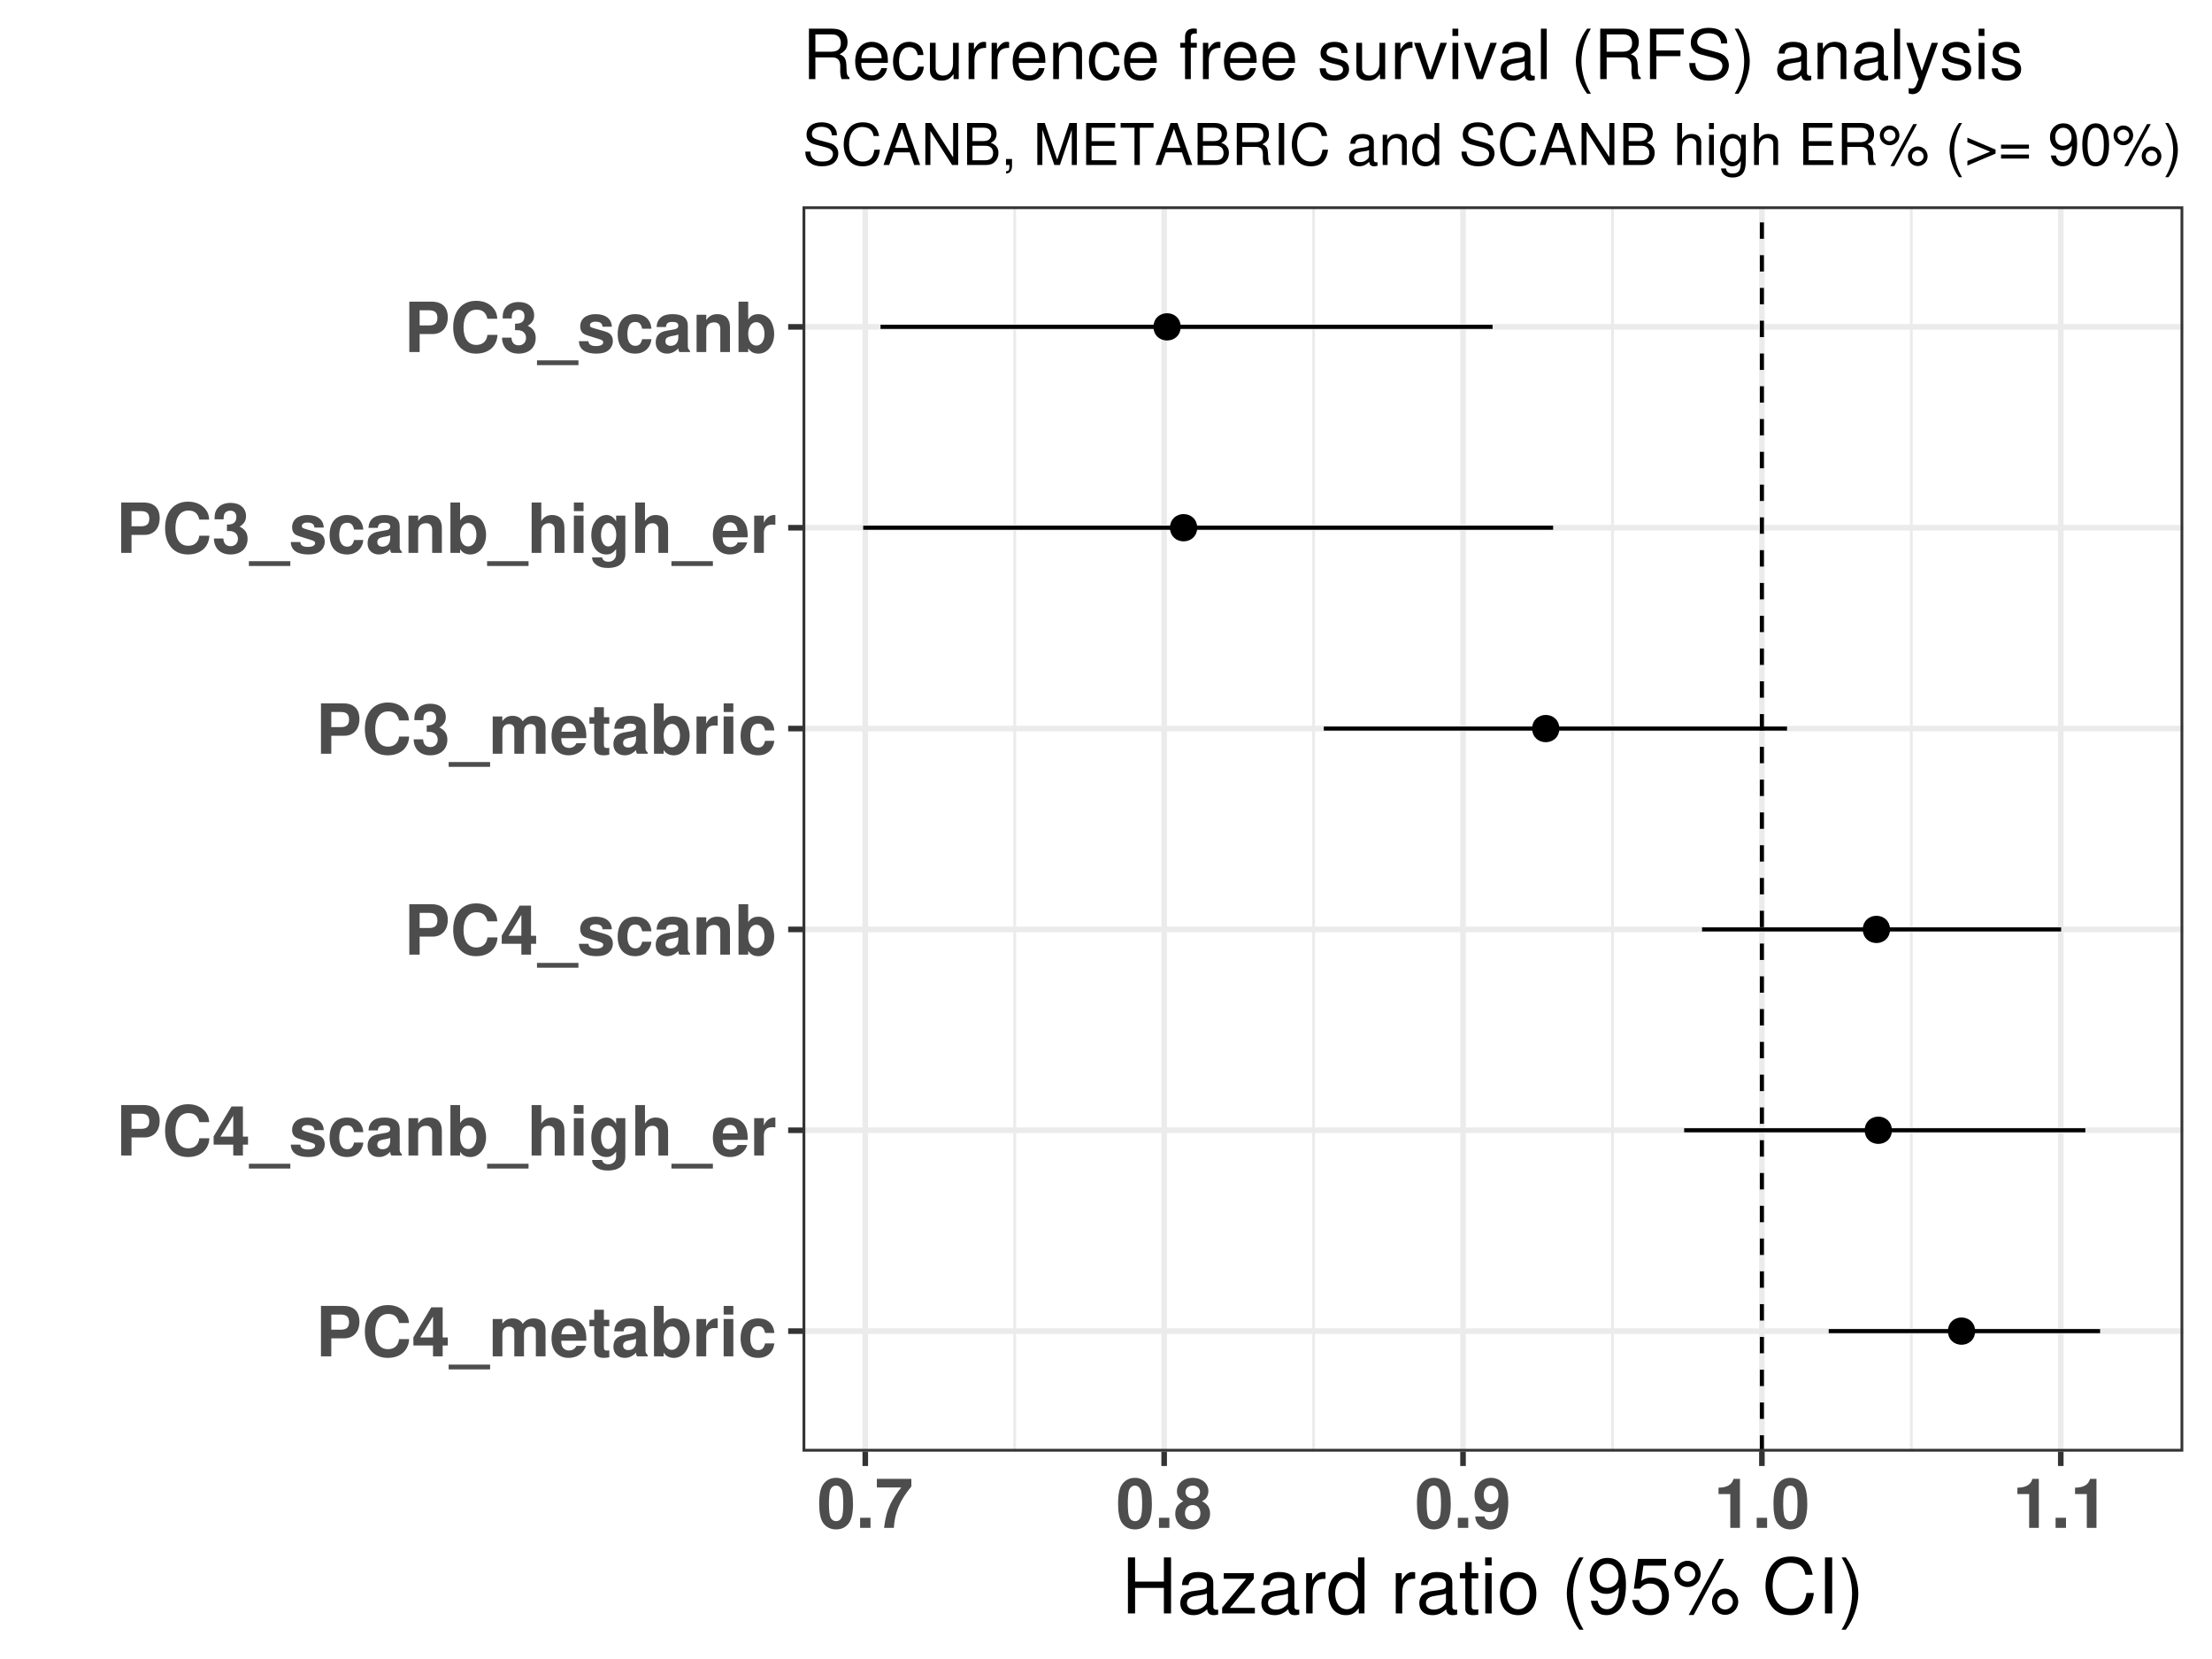 <?xml version="1.0" encoding="UTF-8"?>
<svg xmlns="http://www.w3.org/2000/svg" xmlns:xlink="http://www.w3.org/1999/xlink" width="576pt" height="432pt" viewBox="0 0 576 432" version="1.1">
<defs>
<g>
<symbol overflow="visible" id="glyph0-0">
<path style="stroke:none;" d=""/>
</symbol>
<symbol overflow="visible" id="glyph0-1">
<path style="stroke:none;" d="M 4.062 -4.688 L 7.438 -4.688 C 9.844 -4.688 11.391 -6.391 11.391 -9.047 C 11.391 -11.688 9.906 -13.125 7.156 -13.125 L 1.375 -13.125 L 1.375 0 L 4.062 0 Z M 4.062 -6.938 L 4.062 -10.875 L 6.594 -10.875 C 8.031 -10.875 8.688 -10.234 8.688 -8.906 C 8.688 -7.562 8.031 -6.938 6.594 -6.938 Z M 4.062 -6.938 "/>
</symbol>
<symbol overflow="visible" id="glyph0-2">
<path style="stroke:none;" d="M 12.281 -8.672 C 12.188 -9.812 11.953 -10.531 11.391 -11.266 C 10.391 -12.594 8.766 -13.344 6.797 -13.344 C 3.094 -13.344 0.797 -10.688 0.797 -6.438 C 0.797 -2.219 3.078 0.406 6.734 0.406 C 10.016 0.406 12.172 -1.469 12.328 -4.484 L 9.703 -4.484 C 9.516 -2.812 8.484 -1.859 6.797 -1.859 C 4.719 -1.859 3.484 -3.547 3.484 -6.406 C 3.484 -9.312 4.766 -11.031 6.891 -11.031 C 8.453 -11.031 9.344 -10.281 9.703 -8.672 Z M 12.281 -8.672 "/>
</symbol>
<symbol overflow="visible" id="glyph0-3">
<path style="stroke:none;" d="M 9.391 -4.906 L 8.062 -4.906 L 8.062 -12.766 L 5.094 -12.766 L 0.438 -4.953 L 0.438 -2.828 L 5.547 -2.828 L 5.547 0 L 8.062 0 L 8.062 -2.828 L 9.391 -2.828 Z M 5.547 -4.906 L 2.219 -4.906 L 5.547 -10.375 Z M 5.547 -4.906 "/>
</symbol>
<symbol overflow="visible" id="glyph0-4">
<path style="stroke:none;" d="M 10.406 2.156 L -0.391 2.156 L -0.391 3.406 L 10.406 3.406 Z M 10.406 2.156 "/>
</symbol>
<symbol overflow="visible" id="glyph0-5">
<path style="stroke:none;" d="M 1.078 -9.719 L 1.078 0 L 3.594 0 L 3.594 -5.828 C 3.594 -7.031 4.25 -7.734 5.328 -7.734 C 6.172 -7.734 6.703 -7.25 6.703 -6.484 L 6.703 0 L 9.219 0 L 9.219 -5.828 C 9.219 -7.016 9.859 -7.734 10.938 -7.734 C 11.797 -7.734 12.312 -7.25 12.312 -6.484 L 12.312 0 L 14.828 0 L 14.828 -6.875 C 14.828 -8.766 13.688 -9.875 11.734 -9.875 C 10.5 -9.875 9.641 -9.453 8.891 -8.438 C 8.422 -9.359 7.453 -9.875 6.25 -9.875 C 5.125 -9.875 4.406 -9.516 3.578 -8.516 L 3.578 -9.719 Z M 1.078 -9.719 "/>
</symbol>
<symbol overflow="visible" id="glyph0-6">
<path style="stroke:none;" d="M 9.438 -4.062 C 9.453 -4.281 9.453 -4.375 9.453 -4.5 C 9.453 -5.469 9.312 -6.375 9.078 -7.062 C 8.422 -8.812 6.859 -9.875 4.891 -9.875 C 2.109 -9.875 0.391 -7.859 0.391 -4.609 C 0.391 -1.5 2.094 0.406 4.844 0.406 C 7.016 0.406 8.781 -0.812 9.344 -2.734 L 6.859 -2.734 C 6.547 -1.969 5.844 -1.516 4.938 -1.516 C 4.219 -1.516 3.641 -1.812 3.281 -2.359 C 3.047 -2.719 2.953 -3.156 2.922 -4.062 Z M 2.953 -5.734 C 3.109 -7.234 3.75 -7.953 4.859 -7.953 C 6.016 -7.953 6.703 -7.188 6.828 -5.734 Z M 2.953 -5.734 "/>
</symbol>
<symbol overflow="visible" id="glyph0-7">
<path style="stroke:none;" d="M 5.422 -9.516 L 4.016 -9.516 L 4.016 -12.125 L 1.5 -12.125 L 1.5 -9.516 L 0.25 -9.516 L 0.25 -7.844 L 1.5 -7.844 L 1.5 -1.875 C 1.5 -0.344 2.297 0.406 3.953 0.406 C 4.531 0.406 4.953 0.359 5.422 0.219 L 5.422 -1.547 C 5.172 -1.516 5.047 -1.5 4.844 -1.5 C 4.172 -1.5 4.016 -1.688 4.016 -2.562 L 4.016 -7.844 L 5.422 -7.844 Z M 5.422 -9.516 "/>
</symbol>
<symbol overflow="visible" id="glyph0-8">
<path style="stroke:none;" d="M 9.438 -0.312 C 9 -0.719 8.859 -1.016 8.859 -1.5 L 8.859 -6.891 C 8.859 -8.875 7.5 -9.875 4.875 -9.875 C 2.25 -9.875 0.875 -8.766 0.719 -6.516 L 3.156 -6.516 C 3.281 -7.531 3.688 -7.844 4.938 -7.844 C 5.906 -7.844 6.391 -7.531 6.391 -6.875 C 6.391 -6.547 6.234 -6.281 5.953 -6.125 C 5.609 -5.938 5.609 -5.938 4.375 -5.734 L 3.359 -5.562 C 1.438 -5.234 0.5 -4.25 0.5 -2.5 C 0.5 -0.75 1.672 0.406 3.453 0.406 C 4.531 0.406 5.516 -0.031 6.406 -0.969 C 6.406 -0.469 6.469 -0.281 6.703 0 L 9.438 0 Z M 6.391 -3.906 C 6.391 -2.453 5.672 -1.625 4.391 -1.625 C 3.547 -1.625 3.031 -2.062 3.031 -2.797 C 3.031 -3.547 3.422 -3.906 4.469 -4.125 L 5.328 -4.281 C 6 -4.406 6.109 -4.453 6.391 -4.594 Z M 6.391 -3.906 "/>
</symbol>
<symbol overflow="visible" id="glyph0-9">
<path style="stroke:none;" d="M 1.062 -13.125 L 1.062 0 L 3.578 0 L 3.578 -0.984 C 4.188 -0.031 5.047 0.406 6.266 0.406 C 8.594 0.406 10.344 -1.797 10.344 -4.734 C 10.344 -6.047 9.953 -7.375 9.312 -8.312 C 8.641 -9.266 7.453 -9.875 6.266 -9.875 C 5.047 -9.875 4.188 -9.438 3.578 -8.453 L 3.578 -13.125 Z M 5.703 -7.781 C 6.953 -7.781 7.828 -6.516 7.828 -4.719 C 7.828 -2.938 6.969 -1.688 5.703 -1.688 C 4.422 -1.688 3.578 -2.891 3.578 -4.766 C 3.578 -6.547 4.453 -7.781 5.703 -7.781 Z M 5.703 -7.781 "/>
</symbol>
<symbol overflow="visible" id="glyph0-10">
<path style="stroke:none;" d="M 1.141 -9.719 L 1.141 0 L 3.656 0 L 3.656 -5.172 C 3.656 -6.641 4.391 -7.375 5.875 -7.375 C 6.141 -7.375 6.312 -7.359 6.656 -7.312 L 6.656 -9.859 C 6.516 -9.875 6.469 -9.875 6.359 -9.875 C 5.203 -9.875 4.219 -9.125 3.656 -7.812 L 3.656 -9.719 Z M 1.141 -9.719 "/>
</symbol>
<symbol overflow="visible" id="glyph0-11">
<path style="stroke:none;" d="M 3.719 -9.719 L 1.203 -9.719 L 1.203 0 L 3.719 0 Z M 3.719 -13.125 L 1.203 -13.125 L 1.203 -10.875 L 3.719 -10.875 Z M 3.719 -13.125 "/>
</symbol>
<symbol overflow="visible" id="glyph0-12">
<path style="stroke:none;" d="M 9.391 -6.078 C 9.219 -8.453 7.656 -9.875 5.203 -9.875 C 2.281 -9.875 0.609 -7.969 0.609 -4.656 C 0.609 -1.453 2.281 0.406 5.172 0.406 C 7.531 0.406 9.156 -1.047 9.391 -3.359 L 6.984 -3.359 C 6.672 -2.109 6.172 -1.625 5.172 -1.625 C 3.891 -1.625 3.125 -2.75 3.125 -4.656 C 3.125 -5.594 3.312 -6.438 3.625 -7.016 C 3.906 -7.562 4.469 -7.844 5.188 -7.844 C 6.203 -7.844 6.703 -7.359 6.984 -6.078 Z M 9.391 -6.078 "/>
</symbol>
<symbol overflow="visible" id="glyph0-13">
<path style="stroke:none;" d="M 9.094 -6.594 C 9.047 -8.641 7.469 -9.875 4.859 -9.875 C 2.391 -9.875 0.859 -8.641 0.859 -6.641 C 0.859 -6 1.062 -5.438 1.406 -5.062 C 1.75 -4.719 2.047 -4.547 2.984 -4.25 L 6 -3.312 C 6.625 -3.109 6.844 -2.922 6.844 -2.516 C 6.844 -1.922 6.141 -1.562 4.969 -1.562 C 4.297 -1.562 3.797 -1.672 3.469 -1.906 C 3.203 -2.109 3.094 -2.297 2.984 -2.828 L 0.516 -2.828 C 0.594 -0.688 2.156 0.406 5.109 0.406 C 6.469 0.406 7.484 0.125 8.203 -0.453 C 8.922 -1.031 9.359 -1.922 9.359 -2.875 C 9.359 -4.141 8.734 -4.953 7.453 -5.328 L 4.266 -6.25 C 3.562 -6.469 3.391 -6.609 3.391 -7 C 3.391 -7.547 3.953 -7.906 4.844 -7.906 C 6.047 -7.906 6.641 -7.469 6.656 -6.594 Z M 9.094 -6.594 "/>
</symbol>
<symbol overflow="visible" id="glyph0-14">
<path style="stroke:none;" d="M 1.141 -9.719 L 1.141 0 L 3.656 0 L 3.656 -5.828 C 3.656 -6.984 4.453 -7.734 5.688 -7.734 C 6.766 -7.734 7.312 -7.141 7.312 -6 L 7.312 0 L 9.828 0 L 9.828 -6.516 C 9.828 -8.672 8.656 -9.875 6.562 -9.875 C 5.25 -9.875 4.375 -9.406 3.656 -8.312 L 3.656 -9.719 Z M 1.141 -9.719 "/>
</symbol>
<symbol overflow="visible" id="glyph0-15">
<path style="stroke:none;" d="M 1.203 -13.125 L 1.203 0 L 3.719 0 L 3.719 -5.828 C 3.719 -6.953 4.531 -7.734 5.672 -7.734 C 6.234 -7.734 6.641 -7.547 6.938 -7.141 C 7.156 -6.828 7.219 -6.547 7.219 -5.938 L 7.219 0 L 9.734 0 L 9.734 -6.516 C 9.734 -7.719 9.406 -8.594 8.75 -9.141 C 8.188 -9.609 7.375 -9.875 6.562 -9.875 C 5.328 -9.875 4.422 -9.391 3.719 -8.312 L 3.719 -13.125 Z M 1.203 -13.125 "/>
</symbol>
<symbol overflow="visible" id="glyph0-16">
<path style="stroke:none;" d="M 7.203 -9.719 L 7.203 -8.219 C 6.5 -9.359 5.719 -9.875 4.703 -9.875 C 3.828 -9.875 2.875 -9.453 2.219 -8.75 C 1.234 -7.734 0.734 -6.344 0.734 -4.625 C 0.734 -1.641 2.328 0.406 4.641 0.406 C 5.688 0.406 6.312 0.078 7.203 -0.984 L 7.203 0.328 C 7.203 1.5 6.375 2.297 5.188 2.297 C 4.281 2.297 3.719 1.906 3.531 1.172 L 0.938 1.172 C 0.953 1.922 1.219 2.453 1.891 2.984 C 2.656 3.625 3.719 3.922 5.094 3.922 C 7.906 3.922 9.594 2.578 9.594 0.328 L 9.594 -9.719 Z M 5.172 -7.781 C 6.359 -7.781 7.234 -6.469 7.234 -4.656 C 7.234 -2.891 6.391 -1.688 5.125 -1.688 C 4.031 -1.688 3.266 -2.891 3.266 -4.656 C 3.266 -6.5 4.031 -7.781 5.172 -7.781 Z M 5.172 -7.781 "/>
</symbol>
<symbol overflow="visible" id="glyph0-17">
<path style="stroke:none;" d="M 3.906 -5.703 C 4.875 -5.703 4.938 -5.703 5.375 -5.578 C 6.234 -5.344 6.766 -4.609 6.766 -3.672 C 6.766 -2.531 5.969 -1.75 4.875 -1.75 C 3.688 -1.75 3.047 -2.438 2.969 -3.75 L 0.516 -3.75 C 0.547 -1.188 2.203 0.406 4.828 0.406 C 7.547 0.406 9.281 -1.188 9.281 -3.672 C 9.281 -5.172 8.641 -6.141 7.203 -6.844 C 8.375 -7.578 8.875 -8.391 8.875 -9.562 C 8.875 -11.688 7.297 -13.031 4.828 -13.031 C 2.969 -13.031 1.547 -12.219 0.984 -10.828 C 0.75 -10.219 0.688 -9.812 0.688 -8.75 L 3.031 -8.75 C 3.047 -9.438 3.094 -9.781 3.219 -10.094 C 3.453 -10.656 4.031 -11 4.766 -11 C 5.781 -11 6.359 -10.391 6.359 -9.328 C 6.359 -8.031 5.609 -7.391 4.125 -7.391 L 3.906 -7.391 Z M 3.906 -5.703 "/>
</symbol>
<symbol overflow="visible" id="glyph0-18">
<path style="stroke:none;" d="M 4.906 -13.031 C 3.547 -13.031 2.375 -12.453 1.609 -11.391 C 0.859 -10.406 0.516 -8.781 0.516 -6.297 C 0.516 -4.031 0.812 -2.453 1.422 -1.469 C 2.172 -0.25 3.422 0.406 4.906 0.406 C 6.297 0.406 7.438 -0.141 8.219 -1.203 C 8.953 -2.203 9.312 -3.828 9.312 -6.234 C 9.312 -8.562 9.016 -10.156 8.406 -11.141 C 7.656 -12.359 6.406 -13.031 4.906 -13.031 Z M 4.906 -11 C 5.562 -11 6.078 -10.641 6.391 -9.969 C 6.641 -9.438 6.781 -8.047 6.781 -6.281 C 6.781 -4.844 6.656 -3.438 6.469 -2.922 C 6.172 -2.156 5.641 -1.75 4.906 -1.75 C 4.25 -1.75 3.75 -2.094 3.438 -2.734 C 3.188 -3.281 3.047 -4.609 3.047 -6.312 C 3.047 -7.828 3.172 -9.266 3.359 -9.797 C 3.641 -10.562 4.188 -11 4.906 -11 Z M 4.906 -11 "/>
</symbol>
<symbol overflow="visible" id="glyph0-19">
<path style="stroke:none;" d="M 3.859 -2.625 L 1.156 -2.625 L 1.156 0 L 3.859 0 Z M 3.859 -2.625 "/>
</symbol>
<symbol overflow="visible" id="glyph0-20">
<path style="stroke:none;" d="M 9.5 -12.766 L 0.516 -12.766 L 0.516 -10.516 L 6.875 -10.516 C 6.109 -9.688 4.578 -7.359 4.062 -6.25 C 3.188 -4.391 2.734 -2.719 2.391 0 L 4.938 0 C 5.172 -4.031 6.484 -7.125 9.5 -10.781 Z M 9.5 -12.766 "/>
</symbol>
<symbol overflow="visible" id="glyph0-21">
<path style="stroke:none;" d="M 7.359 -6.953 C 7.797 -7.188 7.984 -7.312 8.188 -7.484 C 8.719 -7.969 9.016 -8.75 9.016 -9.578 C 9.016 -11.578 7.297 -13.031 4.938 -13.031 C 2.562 -13.031 0.828 -11.578 0.828 -9.562 C 0.828 -8.328 1.328 -7.562 2.484 -6.953 C 1.016 -6.141 0.391 -5.188 0.391 -3.672 C 0.391 -1.266 2.25 0.406 4.938 0.406 C 7.594 0.406 9.453 -1.266 9.453 -3.672 C 9.453 -5.188 8.844 -6.141 7.359 -6.953 Z M 4.953 -11 C 6.062 -11 6.844 -10.312 6.844 -9.328 C 6.844 -8.359 6.047 -7.656 4.953 -7.656 C 3.812 -7.656 3.047 -8.328 3.047 -9.344 C 3.047 -10.312 3.812 -11 4.953 -11 Z M 4.906 -5.938 C 6.156 -5.938 6.938 -5.109 6.938 -3.781 C 6.938 -2.562 6.141 -1.75 4.906 -1.75 C 3.688 -1.75 2.922 -2.562 2.922 -3.812 C 2.922 -5.109 3.688 -5.938 4.906 -5.938 Z M 4.906 -5.938 "/>
</symbol>
<symbol overflow="visible" id="glyph0-22">
<path style="stroke:none;" d="M 0.688 -2.969 C 0.734 -1.016 2.391 0.438 4.594 0.438 C 6.234 0.438 7.469 -0.25 8.219 -1.547 C 8.891 -2.688 9.281 -4.609 9.281 -6.656 C 9.281 -8.531 9 -9.969 8.406 -10.938 C 7.594 -12.312 6.344 -13.031 4.812 -13.031 C 2.25 -13.031 0.5 -11.203 0.5 -8.531 C 0.5 -5.906 2.047 -4.109 4.312 -4.109 C 4.969 -4.109 5.578 -4.281 5.969 -4.578 C 6.203 -4.734 6.359 -4.891 6.766 -5.359 C 6.766 -2.891 6.078 -1.734 4.656 -1.734 C 3.766 -1.734 3.172 -2.219 3.109 -2.969 Z M 4.734 -10.984 C 5.953 -10.984 6.719 -10.047 6.719 -8.531 C 6.719 -7.125 5.938 -6.188 4.766 -6.188 C 3.625 -6.188 2.891 -7.094 2.891 -8.562 C 2.891 -10.047 3.594 -10.984 4.734 -10.984 Z M 4.734 -10.984 "/>
</symbol>
<symbol overflow="visible" id="glyph0-23">
<path style="stroke:none;" d="M 4.281 -8.797 L 4.281 0 L 6.797 0 L 6.797 -12.766 L 5.125 -12.766 C 4.734 -11.25 3.422 -10.469 1.219 -10.469 L 1.219 -8.797 Z M 4.281 -8.797 "/>
</symbol>
<symbol overflow="visible" id="glyph1-0">
<path style="stroke:none;" d=""/>
</symbol>
<symbol overflow="visible" id="glyph1-1">
<path style="stroke:none;" d="M 11.016 -6.641 L 11.016 0 L 12.875 0 L 12.875 -14.578 L 11.016 -14.578 L 11.016 -8.281 L 3.516 -8.281 L 3.516 -14.578 L 1.656 -14.578 L 1.656 0 L 3.516 0 L 3.516 -6.641 Z M 11.016 -6.641 "/>
</symbol>
<symbol overflow="visible" id="glyph1-2">
<path style="stroke:none;" d="M 10.703 -0.984 C 10.516 -0.938 10.438 -0.938 10.344 -0.938 C 9.766 -0.938 9.438 -1.234 9.438 -1.766 L 9.438 -7.922 C 9.438 -9.781 8.078 -10.781 5.5 -10.781 C 3.953 -10.781 2.734 -10.344 2.016 -9.562 C 1.547 -9.016 1.344 -8.422 1.297 -7.375 L 2.984 -7.375 C 3.125 -8.656 3.875 -9.234 5.438 -9.234 C 6.953 -9.234 7.781 -8.688 7.781 -7.688 L 7.781 -7.234 C 7.766 -6.516 7.406 -6.266 6.047 -6.078 C 3.688 -5.781 3.312 -5.703 2.688 -5.438 C 1.453 -4.922 0.844 -4 0.844 -2.641 C 0.844 -0.734 2.156 0.453 4.281 0.453 C 5.594 0.453 6.656 0 7.844 -1.078 C 7.953 0 8.484 0.453 9.562 0.453 C 9.922 0.453 10.141 0.422 10.703 0.281 Z M 7.781 -3.297 C 7.781 -2.734 7.625 -2.406 7.125 -1.938 C 6.438 -1.312 5.625 -1 4.641 -1 C 3.344 -1 2.578 -1.625 2.578 -2.688 C 2.578 -3.781 3.297 -4.344 5.094 -4.594 C 6.875 -4.844 7.219 -4.922 7.781 -5.188 Z M 7.781 -3.297 "/>
</symbol>
<symbol overflow="visible" id="glyph1-3">
<path style="stroke:none;" d="M 8.859 -10.484 L 1.047 -10.484 L 1.047 -9.016 L 6.875 -9.016 L 0.625 -1.5 L 0.625 0 L 9.141 0 L 9.141 -1.453 L 2.641 -1.453 L 8.859 -9 Z M 8.859 -10.484 "/>
</symbol>
<symbol overflow="visible" id="glyph1-4">
<path style="stroke:none;" d="M 1.375 -10.484 L 1.375 0 L 3.062 0 L 3.062 -5.438 C 3.078 -7.953 4.125 -9.078 6.422 -9.016 L 6.422 -10.719 C 6.141 -10.766 5.984 -10.781 5.781 -10.781 C 4.703 -10.781 3.875 -10.141 2.922 -8.578 L 2.922 -10.484 Z M 1.375 -10.484 "/>
</symbol>
<symbol overflow="visible" id="glyph1-5">
<path style="stroke:none;" d="M 9.906 -14.578 L 8.234 -14.578 L 8.234 -9.156 C 7.547 -10.219 6.422 -10.781 5.016 -10.781 C 2.297 -10.781 0.516 -8.594 0.516 -5.266 C 0.516 -1.719 2.234 0.453 5.078 0.453 C 6.516 0.453 7.516 -0.078 8.422 -1.375 L 8.422 0 L 9.906 0 Z M 5.297 -9.219 C 7.094 -9.219 8.234 -7.641 8.234 -5.125 C 8.234 -2.703 7.078 -1.094 5.312 -1.094 C 3.484 -1.094 2.266 -2.719 2.266 -5.156 C 2.266 -7.594 3.484 -9.219 5.297 -9.219 Z M 5.297 -9.219 "/>
</symbol>
<symbol overflow="visible" id="glyph1-6">
<path style="stroke:none;" d=""/>
</symbol>
<symbol overflow="visible" id="glyph1-7">
<path style="stroke:none;" d="M 5.078 -10.484 L 3.359 -10.484 L 3.359 -13.359 L 1.703 -13.359 L 1.703 -10.484 L 0.281 -10.484 L 0.281 -9.125 L 1.703 -9.125 L 1.703 -1.203 C 1.703 -0.125 2.422 0.453 3.719 0.453 C 4.156 0.453 4.516 0.422 5.078 0.312 L 5.078 -1.078 C 4.844 -1.016 4.625 -1 4.281 -1 C 3.562 -1 3.359 -1.203 3.359 -1.938 L 3.359 -9.125 L 5.078 -9.125 Z M 5.078 -10.484 "/>
</symbol>
<symbol overflow="visible" id="glyph1-8">
<path style="stroke:none;" d="M 3 -10.484 L 1.344 -10.484 L 1.344 0 L 3 0 Z M 3 -14.578 L 1.312 -14.578 L 1.312 -12.484 L 3 -12.484 Z M 3 -14.578 "/>
</symbol>
<symbol overflow="visible" id="glyph1-9">
<path style="stroke:none;" d="M 5.438 -10.781 C 2.484 -10.781 0.719 -8.688 0.719 -5.156 C 0.719 -1.625 2.484 0.453 5.453 0.453 C 8.422 0.453 10.203 -1.641 10.203 -5.078 C 10.203 -8.719 8.484 -10.781 5.438 -10.781 Z M 5.453 -9.234 C 7.344 -9.234 8.453 -7.703 8.453 -5.094 C 8.453 -2.625 7.297 -1.078 5.453 -1.078 C 3.594 -1.078 2.453 -2.625 2.453 -5.156 C 2.453 -7.703 3.594 -9.234 5.453 -9.234 Z M 5.453 -9.234 "/>
</symbol>
<symbol overflow="visible" id="glyph1-10">
<path style="stroke:none;" d="M 4.719 -14.578 C 2.719 -11.953 1.453 -8.312 1.453 -5.188 C 1.453 -2.016 2.719 1.625 4.719 4.234 L 5.812 4.234 C 4.062 1.375 3.078 -1.984 3.078 -5.188 C 3.078 -8.359 4.062 -11.734 5.812 -14.578 Z M 4.719 -14.578 "/>
</symbol>
<symbol overflow="visible" id="glyph1-11">
<path style="stroke:none;" d="M 1.062 -3.297 C 1.406 -0.938 2.922 0.453 5.078 0.453 C 6.656 0.453 8.062 -0.297 8.906 -1.594 C 9.781 -3.016 10.188 -4.781 10.188 -7.406 C 10.188 -9.844 9.812 -11.375 8.984 -12.656 C 8.203 -13.844 6.953 -14.453 5.406 -14.453 C 2.703 -14.453 0.766 -12.438 0.766 -9.641 C 0.766 -6.984 2.562 -5.094 5.125 -5.094 C 6.453 -5.094 7.453 -5.578 8.359 -6.688 C 8.344 -3.078 7.219 -1.094 5.203 -1.094 C 3.953 -1.094 3.094 -1.906 2.812 -3.297 Z M 5.375 -12.922 C 7.016 -12.922 8.266 -11.547 8.266 -9.688 C 8.266 -7.906 7.062 -6.656 5.312 -6.656 C 3.625 -6.656 2.562 -7.859 2.562 -9.781 C 2.562 -11.594 3.734 -12.922 5.375 -12.922 Z M 5.375 -12.922 "/>
</symbol>
<symbol overflow="visible" id="glyph1-12">
<path style="stroke:none;" d="M 9.516 -14.188 L 2.203 -14.188 L 1.141 -6.453 L 2.766 -6.453 C 3.578 -7.438 4.266 -7.781 5.375 -7.781 C 7.281 -7.781 8.453 -6.484 8.453 -4.375 C 8.453 -2.344 7.281 -1.094 5.359 -1.094 C 3.812 -1.094 2.875 -1.875 2.453 -3.484 L 0.703 -3.484 C 0.938 -2.312 1.141 -1.766 1.562 -1.234 C 2.359 -0.156 3.797 0.453 5.406 0.453 C 8.266 0.453 10.266 -1.625 10.266 -4.625 C 10.266 -7.422 8.406 -9.344 5.688 -9.344 C 4.688 -9.344 3.875 -9.078 3.062 -8.484 L 3.625 -12.438 L 9.516 -12.438 Z M 9.516 -14.188 "/>
</symbol>
<symbol overflow="visible" id="glyph1-13">
<path style="stroke:none;" d="M 3.984 -13.703 C 2.094 -13.703 0.578 -12.156 0.578 -10.281 C 0.578 -8.406 2.094 -6.859 4 -6.859 C 5.859 -6.859 7.406 -8.406 7.406 -10.234 C 7.406 -12.188 5.906 -13.703 3.984 -13.703 Z M 3.984 -12.297 C 5.125 -12.297 6.016 -11.406 6.016 -10.266 C 6.016 -9.156 5.094 -8.266 4 -8.266 C 2.875 -8.266 1.953 -9.156 1.953 -10.281 C 1.953 -11.406 2.859 -12.297 3.984 -12.297 Z M 12.188 -14.188 L 4.281 0.406 L 5.594 0.406 L 13.5 -14.188 Z M 13.766 -6.438 C 11.875 -6.438 10.359 -4.922 10.359 -3.047 C 10.359 -1.141 11.875 0.375 13.781 0.375 C 15.641 0.375 17.188 -1.141 17.188 -3 C 17.188 -4.922 15.688 -6.438 13.766 -6.438 Z M 13.766 -5.047 C 14.906 -5.047 15.797 -4.141 15.797 -3 C 15.797 -1.922 14.875 -1.016 13.781 -1.016 C 12.641 -1.016 11.734 -1.922 11.734 -3.047 C 11.734 -4.141 12.641 -5.047 13.766 -5.047 Z M 13.766 -5.047 "/>
</symbol>
<symbol overflow="visible" id="glyph1-14">
<path style="stroke:none;" d="M 13.234 -10.062 C 12.656 -13.266 10.812 -14.812 7.625 -14.812 C 5.656 -14.812 4.078 -14.203 3 -13 C 1.688 -11.562 0.953 -9.484 0.953 -7.125 C 0.953 -4.719 1.703 -2.656 3.062 -1.234 C 4.203 -0.078 5.641 0.453 7.547 0.453 C 11.094 0.453 13.094 -1.453 13.547 -5.312 L 11.625 -5.312 C 11.453 -4.312 11.266 -3.641 10.953 -3.062 C 10.359 -1.859 9.125 -1.188 7.562 -1.188 C 4.656 -1.188 2.812 -3.5 2.812 -7.141 C 2.812 -10.875 4.562 -13.188 7.406 -13.188 C 8.578 -13.188 9.688 -12.844 10.281 -12.266 C 10.812 -11.766 11.125 -11.156 11.344 -10.062 Z M 13.234 -10.062 "/>
</symbol>
<symbol overflow="visible" id="glyph1-15">
<path style="stroke:none;" d="M 3.875 -14.578 L 2 -14.578 L 2 0 L 3.875 0 Z M 3.875 -14.578 "/>
</symbol>
<symbol overflow="visible" id="glyph1-16">
<path style="stroke:none;" d="M 1.859 4.234 C 3.859 1.625 5.125 -2.016 5.125 -5.156 C 5.125 -8.312 3.859 -11.953 1.859 -14.578 L 0.766 -14.578 C 2.516 -11.719 3.5 -8.359 3.5 -5.156 C 3.5 -1.984 2.516 1.406 0.766 4.234 Z M 1.859 4.234 "/>
</symbol>
<symbol overflow="visible" id="glyph2-0">
<path style="stroke:none;" d=""/>
</symbol>
<symbol overflow="visible" id="glyph2-1">
<path style="stroke:none;" d="M 8.938 -7.719 C 8.938 -8.469 8.891 -8.688 8.656 -9.188 C 8.062 -10.453 6.781 -11.109 4.938 -11.109 C 2.531 -11.109 1.047 -9.891 1.047 -7.906 C 1.047 -6.562 1.75 -5.734 3.188 -5.359 L 5.906 -4.641 C 7.312 -4.281 7.922 -3.719 7.922 -2.859 C 7.922 -2.281 7.609 -1.688 7.141 -1.344 C 6.703 -1.031 6.016 -0.891 5.125 -0.891 C 3.938 -0.891 3.141 -1.172 2.609 -1.797 C 2.203 -2.281 2.031 -2.812 2.047 -3.484 L 0.719 -3.484 C 0.734 -2.469 0.938 -1.812 1.359 -1.219 C 2.109 -0.188 3.375 0.344 5.047 0.344 C 6.344 0.344 7.406 0.047 8.109 -0.5 C 8.844 -1.078 9.312 -2.062 9.312 -3 C 9.312 -4.344 8.469 -5.344 6.984 -5.75 L 4.25 -6.484 C 2.922 -6.844 2.438 -7.266 2.438 -8.094 C 2.438 -9.203 3.422 -9.938 4.891 -9.938 C 6.625 -9.938 7.609 -9.172 7.625 -7.719 Z M 8.938 -7.719 "/>
</symbol>
<symbol overflow="visible" id="glyph2-2">
<path style="stroke:none;" d="M 9.938 -7.547 C 9.5 -9.938 8.109 -11.109 5.719 -11.109 C 4.25 -11.109 3.062 -10.656 2.25 -9.75 C 1.266 -8.672 0.719 -7.109 0.719 -5.344 C 0.719 -3.547 1.281 -2 2.297 -0.938 C 3.156 -0.062 4.234 0.344 5.656 0.344 C 8.328 0.344 9.828 -1.094 10.156 -3.984 L 8.719 -3.984 C 8.594 -3.234 8.438 -2.734 8.219 -2.297 C 7.766 -1.391 6.844 -0.891 5.672 -0.891 C 3.5 -0.891 2.109 -2.625 2.109 -5.359 C 2.109 -8.156 3.422 -9.891 5.547 -9.891 C 6.438 -9.891 7.266 -9.625 7.703 -9.188 C 8.109 -8.812 8.344 -8.375 8.5 -7.547 Z M 9.938 -7.547 "/>
</symbol>
<symbol overflow="visible" id="glyph2-3">
<path style="stroke:none;" d="M 7.109 -3.281 L 8.234 0 L 9.797 0 L 5.953 -10.938 L 4.156 -10.938 L 0.25 0 L 1.734 0 L 2.891 -3.281 Z M 6.719 -4.453 L 3.234 -4.453 L 5.047 -9.438 Z M 6.719 -4.453 "/>
</symbol>
<symbol overflow="visible" id="glyph2-4">
<path style="stroke:none;" d="M 9.688 -10.938 L 8.375 -10.938 L 8.375 -2 L 2.656 -10.938 L 1.141 -10.938 L 1.141 0 L 2.453 0 L 2.453 -8.859 L 8.109 0 L 9.688 0 Z M 9.688 -10.938 "/>
</symbol>
<symbol overflow="visible" id="glyph2-5">
<path style="stroke:none;" d="M 1.188 0 L 6.125 0 C 7.156 0 7.922 -0.281 8.5 -0.922 C 9.047 -1.484 9.344 -2.266 9.344 -3.125 C 9.344 -4.438 8.75 -5.234 7.344 -5.781 C 8.359 -6.234 8.859 -7.031 8.859 -8.156 C 8.859 -8.969 8.562 -9.656 8 -10.172 C 7.406 -10.688 6.672 -10.938 5.625 -10.938 L 1.188 -10.938 Z M 2.578 -6.219 L 2.578 -9.703 L 5.281 -9.703 C 6.062 -9.703 6.5 -9.594 6.875 -9.312 C 7.266 -9.016 7.469 -8.562 7.469 -7.969 C 7.469 -7.359 7.266 -6.922 6.875 -6.609 C 6.5 -6.328 6.062 -6.219 5.281 -6.219 Z M 2.578 -1.234 L 2.578 -5 L 5.984 -5 C 7.219 -5 7.953 -4.297 7.953 -3.109 C 7.953 -1.938 7.219 -1.234 5.984 -1.234 Z M 2.578 -1.234 "/>
</symbol>
<symbol overflow="visible" id="glyph2-6">
<path style="stroke:none;" d="M 1.312 -1.562 L 1.312 0 L 2.203 0 L 2.203 0.266 C 2.203 1.312 2.016 1.609 1.312 1.641 L 1.312 2.203 C 2.297 2.234 2.875 1.516 2.875 0.234 L 2.875 -1.562 Z M 1.312 -1.562 "/>
</symbol>
<symbol overflow="visible" id="glyph2-7">
<path style="stroke:none;" d=""/>
</symbol>
<symbol overflow="visible" id="glyph2-8">
<path style="stroke:none;" d="M 7.016 0 L 10.094 -9.172 L 10.094 0 L 11.422 0 L 11.422 -10.938 L 9.484 -10.938 L 6.297 -1.406 L 3.062 -10.938 L 1.125 -10.938 L 1.125 0 L 2.438 0 L 2.438 -9.172 L 5.547 0 Z M 7.016 0 "/>
</symbol>
<symbol overflow="visible" id="glyph2-9">
<path style="stroke:none;" d="M 2.75 -4.984 L 8.703 -4.984 L 8.703 -6.203 L 2.75 -6.203 L 2.75 -9.703 L 8.922 -9.703 L 8.922 -10.938 L 1.344 -10.938 L 1.344 0 L 9.188 0 L 9.188 -1.234 L 2.75 -1.234 Z M 2.75 -4.984 "/>
</symbol>
<symbol overflow="visible" id="glyph2-10">
<path style="stroke:none;" d="M 5.312 -9.703 L 8.891 -9.703 L 8.891 -10.938 L 0.312 -10.938 L 0.312 -9.703 L 3.922 -9.703 L 3.922 0 L 5.312 0 Z M 5.312 -9.703 "/>
</symbol>
<symbol overflow="visible" id="glyph2-11">
<path style="stroke:none;" d="M 2.797 -4.703 L 6.391 -4.703 C 7.641 -4.703 8.188 -4.109 8.188 -2.766 L 8.172 -1.781 C 8.172 -1.109 8.297 -0.453 8.484 0 L 10.188 0 L 10.188 -0.344 C 9.656 -0.703 9.562 -1.094 9.531 -2.547 C 9.516 -4.344 9.219 -4.891 8.047 -5.406 C 9.266 -6.016 9.766 -6.75 9.766 -8.016 C 9.766 -9.906 8.594 -10.938 6.438 -10.938 L 1.391 -10.938 L 1.391 0 L 2.797 0 Z M 2.797 -5.938 L 2.797 -9.703 L 6.172 -9.703 C 6.938 -9.703 7.391 -9.578 7.734 -9.281 C 8.109 -8.969 8.312 -8.469 8.312 -7.828 C 8.312 -6.531 7.656 -5.938 6.172 -5.938 Z M 2.797 -5.938 "/>
</symbol>
<symbol overflow="visible" id="glyph2-12">
<path style="stroke:none;" d="M 2.906 -10.938 L 1.5 -10.938 L 1.5 0 L 2.906 0 Z M 2.906 -10.938 "/>
</symbol>
<symbol overflow="visible" id="glyph2-13">
<path style="stroke:none;" d="M 8.031 -0.734 C 7.891 -0.703 7.828 -0.703 7.75 -0.703 C 7.312 -0.703 7.078 -0.938 7.078 -1.312 L 7.078 -5.938 C 7.078 -7.328 6.062 -8.078 4.125 -8.078 C 2.969 -8.078 2.062 -7.75 1.516 -7.172 C 1.156 -6.766 1 -6.312 0.969 -5.531 L 2.234 -5.531 C 2.344 -6.5 2.906 -6.938 4.078 -6.938 C 5.219 -6.938 5.828 -6.516 5.828 -5.766 L 5.828 -5.438 C 5.812 -4.891 5.547 -4.688 4.531 -4.562 C 2.766 -4.328 2.484 -4.281 2.016 -4.078 C 1.094 -3.688 0.625 -3 0.625 -1.984 C 0.625 -0.562 1.625 0.344 3.203 0.344 C 4.203 0.344 5 0 5.875 -0.812 C 5.969 0 6.359 0.344 7.172 0.344 C 7.438 0.344 7.609 0.312 8.031 0.203 Z M 5.828 -2.469 C 5.828 -2.062 5.719 -1.797 5.344 -1.453 C 4.828 -0.984 4.219 -0.75 3.484 -0.75 C 2.5 -0.75 1.938 -1.219 1.938 -2.016 C 1.938 -2.828 2.469 -3.25 3.828 -3.453 C 5.156 -3.625 5.422 -3.688 5.828 -3.891 Z M 5.828 -2.469 "/>
</symbol>
<symbol overflow="visible" id="glyph2-14">
<path style="stroke:none;" d="M 1.047 -7.859 L 1.047 0 L 2.312 0 L 2.312 -4.328 C 2.312 -5.938 3.156 -6.984 4.438 -6.984 C 5.438 -6.984 6.062 -6.391 6.062 -5.438 L 6.062 0 L 7.312 0 L 7.312 -5.938 C 7.312 -7.25 6.328 -8.078 4.812 -8.078 C 3.641 -8.078 2.891 -7.641 2.203 -6.547 L 2.203 -7.859 Z M 1.047 -7.859 "/>
</symbol>
<symbol overflow="visible" id="glyph2-15">
<path style="stroke:none;" d="M 7.422 -10.938 L 6.188 -10.938 L 6.188 -6.875 C 5.656 -7.672 4.812 -8.078 3.766 -8.078 C 1.719 -8.078 0.391 -6.453 0.391 -3.938 C 0.391 -1.297 1.688 0.344 3.812 0.344 C 4.891 0.344 5.641 -0.062 6.312 -1.031 L 6.312 0 L 7.422 0 Z M 3.969 -6.922 C 5.328 -6.922 6.188 -5.734 6.188 -3.844 C 6.188 -2.031 5.312 -0.828 3.984 -0.828 C 2.609 -0.828 1.688 -2.047 1.688 -3.875 C 1.688 -5.703 2.609 -6.922 3.969 -6.922 Z M 3.969 -6.922 "/>
</symbol>
<symbol overflow="visible" id="glyph2-16">
<path style="stroke:none;" d="M 1.047 -10.938 L 1.047 0 L 2.297 0 L 2.297 -4.328 C 2.297 -5.938 3.141 -6.984 4.422 -6.984 C 4.844 -6.984 5.234 -6.875 5.531 -6.641 C 5.891 -6.375 6.047 -6 6.047 -5.438 L 6.047 0 L 7.297 0 L 7.297 -5.938 C 7.297 -7.266 6.344 -8.078 4.812 -8.078 C 3.703 -8.078 3.031 -7.734 2.297 -6.781 L 2.297 -10.938 Z M 1.047 -10.938 "/>
</symbol>
<symbol overflow="visible" id="glyph2-17">
<path style="stroke:none;" d="M 2.25 -7.859 L 1 -7.859 L 1 0 L 2.25 0 Z M 2.25 -10.938 L 0.984 -10.938 L 0.984 -9.359 L 2.25 -9.359 Z M 2.25 -10.938 "/>
</symbol>
<symbol overflow="visible" id="glyph2-18">
<path style="stroke:none;" d="M 6.062 -7.859 L 6.062 -6.719 C 5.438 -7.672 4.734 -8.078 3.75 -8.078 C 1.844 -8.078 0.531 -6.312 0.531 -3.797 C 0.531 -2.469 0.844 -1.516 1.516 -0.719 C 2.094 -0.031 2.844 0.344 3.656 0.344 C 4.609 0.344 5.281 -0.078 5.938 -1.062 L 5.938 -0.656 C 5.938 1.438 5.359 2.219 3.797 2.219 C 2.734 2.219 2.172 1.797 2.062 0.906 L 0.781 0.906 C 0.906 2.359 2.062 3.266 3.766 3.266 C 4.922 3.266 5.875 2.891 6.391 2.266 C 6.984 1.531 7.219 0.562 7.219 -1.297 L 7.219 -7.859 Z M 3.875 -6.938 C 5.188 -6.938 5.938 -5.812 5.938 -3.828 C 5.938 -1.922 5.172 -0.812 3.875 -0.812 C 2.578 -0.812 1.828 -1.938 1.828 -3.875 C 1.828 -5.797 2.578 -6.938 3.875 -6.938 Z M 3.875 -6.938 "/>
</symbol>
<symbol overflow="visible" id="glyph2-19">
<path style="stroke:none;" d="M 2.984 -10.281 C 1.578 -10.281 0.438 -9.125 0.438 -7.703 C 0.438 -6.297 1.578 -5.141 3 -5.141 C 4.391 -5.141 5.547 -6.297 5.547 -7.688 C 5.547 -9.141 4.422 -10.281 2.984 -10.281 Z M 2.984 -9.219 C 3.844 -9.219 4.516 -8.547 4.516 -7.688 C 4.516 -6.875 3.828 -6.188 3 -6.188 C 2.156 -6.188 1.469 -6.875 1.469 -7.703 C 1.469 -8.547 2.141 -9.219 2.984 -9.219 Z M 9.141 -10.641 L 3.203 0.297 L 4.203 0.297 L 10.125 -10.641 Z M 10.312 -4.828 C 8.906 -4.828 7.766 -3.688 7.766 -2.281 C 7.766 -0.859 8.906 0.281 10.328 0.281 C 11.734 0.281 12.891 -0.859 12.891 -2.25 C 12.891 -3.688 11.766 -4.828 10.312 -4.828 Z M 10.312 -3.781 C 11.172 -3.781 11.844 -3.109 11.844 -2.25 C 11.844 -1.438 11.156 -0.766 10.328 -0.766 C 9.484 -0.766 8.812 -1.438 8.812 -2.281 C 8.812 -3.109 9.484 -3.781 10.312 -3.781 Z M 10.312 -3.781 "/>
</symbol>
<symbol overflow="visible" id="glyph2-20">
<path style="stroke:none;" d="M 3.547 -10.938 C 2.047 -8.969 1.094 -6.234 1.094 -3.891 C 1.094 -1.516 2.047 1.219 3.547 3.188 L 4.359 3.188 C 3.047 1.031 2.312 -1.484 2.312 -3.891 C 2.312 -6.266 3.047 -8.812 4.359 -10.938 Z M 3.547 -10.938 "/>
</symbol>
<symbol overflow="visible" id="glyph2-21">
<path style="stroke:none;" d="M 8.078 -4 L 0.75 -7.109 L 0.75 -5.922 L 6.656 -3.469 L 0.75 -1.047 L 0.75 0.141 L 8.078 -2.969 Z M 8.078 -4 "/>
</symbol>
<symbol overflow="visible" id="glyph2-22">
<path style="stroke:none;" d="M 8.016 -5.297 L 0.75 -5.297 L 0.75 -4.25 L 8.016 -4.25 Z M 8.016 -2.719 L 0.75 -2.719 L 0.75 -1.672 L 8.016 -1.672 Z M 8.016 -2.719 "/>
</symbol>
<symbol overflow="visible" id="glyph2-23">
<path style="stroke:none;" d="M 0.797 -2.469 C 1.047 -0.703 2.188 0.344 3.812 0.344 C 5 0.344 6.047 -0.219 6.672 -1.203 C 7.328 -2.266 7.641 -3.578 7.641 -5.547 C 7.641 -7.375 7.359 -8.531 6.734 -9.5 C 6.156 -10.375 5.219 -10.844 4.047 -10.844 C 2.031 -10.844 0.562 -9.328 0.562 -7.234 C 0.562 -5.234 1.922 -3.828 3.844 -3.828 C 4.844 -3.828 5.594 -4.188 6.266 -5.016 C 6.25 -2.312 5.422 -0.828 3.906 -0.828 C 2.969 -0.828 2.328 -1.422 2.109 -2.469 Z M 4.031 -9.688 C 5.266 -9.688 6.188 -8.656 6.188 -7.266 C 6.188 -5.922 5.297 -5 3.984 -5 C 2.719 -5 1.922 -5.891 1.922 -7.328 C 1.922 -8.703 2.812 -9.688 4.031 -9.688 Z M 4.031 -9.688 "/>
</symbol>
<symbol overflow="visible" id="glyph2-24">
<path style="stroke:none;" d="M 4.125 -10.844 C 3.141 -10.844 2.234 -10.391 1.688 -9.656 C 0.984 -8.703 0.641 -7.266 0.641 -5.25 C 0.641 -1.594 1.844 0.344 4.125 0.344 C 6.375 0.344 7.609 -1.594 7.609 -5.156 C 7.609 -7.266 7.281 -8.672 6.562 -9.656 C 6.016 -10.406 5.125 -10.844 4.125 -10.844 Z M 4.125 -9.672 C 5.547 -9.672 6.25 -8.219 6.25 -5.281 C 6.25 -2.188 5.562 -0.75 4.094 -0.75 C 2.703 -0.75 2 -2.25 2 -5.234 C 2 -8.219 2.703 -9.672 4.125 -9.672 Z M 4.125 -9.672 "/>
</symbol>
<symbol overflow="visible" id="glyph2-25">
<path style="stroke:none;" d="M 1.391 3.188 C 2.891 1.219 3.844 -1.516 3.844 -3.875 C 3.844 -6.234 2.891 -8.969 1.391 -10.938 L 0.562 -10.938 C 1.891 -8.797 2.625 -6.266 2.625 -3.875 C 2.625 -1.484 1.891 1.047 0.562 3.188 Z M 1.391 3.188 "/>
</symbol>
<symbol overflow="visible" id="glyph3-0">
<path style="stroke:none;" d=""/>
</symbol>
<symbol overflow="visible" id="glyph3-1">
<path style="stroke:none;" d="M 3.344 -5.656 L 7.672 -5.656 C 9.156 -5.656 9.828 -4.938 9.828 -3.312 L 9.812 -2.141 C 9.812 -1.328 9.953 -0.547 10.188 0 L 12.219 0 L 12.219 -0.406 C 11.594 -0.844 11.469 -1.312 11.438 -3.062 C 11.406 -5.219 11.062 -5.875 9.641 -6.484 C 11.125 -7.219 11.719 -8.094 11.719 -9.609 C 11.719 -11.875 10.312 -13.125 7.719 -13.125 L 1.672 -13.125 L 1.672 0 L 3.344 0 Z M 3.344 -7.125 L 3.344 -11.641 L 7.391 -11.641 C 8.328 -11.641 8.875 -11.5 9.281 -11.141 C 9.734 -10.766 9.969 -10.172 9.969 -9.391 C 9.969 -7.828 9.188 -7.125 7.391 -7.125 Z M 3.344 -7.125 "/>
</symbol>
<symbol overflow="visible" id="glyph3-2">
<path style="stroke:none;" d="M 9.234 -4.219 C 9.234 -5.656 9.125 -6.516 8.859 -7.219 C 8.25 -8.766 6.797 -9.703 5.047 -9.703 C 2.406 -9.703 0.719 -7.703 0.719 -4.594 C 0.719 -1.469 2.344 0.406 5 0.406 C 7.156 0.406 8.656 -0.812 9.031 -2.859 L 7.531 -2.859 C 7.109 -1.625 6.266 -0.969 5.062 -0.969 C 4.109 -0.969 3.297 -1.406 2.797 -2.203 C 2.438 -2.734 2.297 -3.281 2.281 -4.219 Z M 2.328 -5.438 C 2.453 -7.188 3.516 -8.312 5.016 -8.312 C 6.547 -8.312 7.609 -7.125 7.609 -5.438 Z M 2.328 -5.438 "/>
</symbol>
<symbol overflow="visible" id="glyph3-3">
<path style="stroke:none;" d="M 8.484 -6.266 C 8.406 -7.188 8.203 -7.781 7.844 -8.297 C 7.203 -9.188 6.062 -9.703 4.75 -9.703 C 2.203 -9.703 0.562 -7.688 0.562 -4.547 C 0.562 -1.516 2.172 0.406 4.734 0.406 C 6.984 0.406 8.406 -0.938 8.594 -3.234 L 7.078 -3.234 C 6.828 -1.734 6.047 -0.969 4.766 -0.969 C 3.109 -0.969 2.125 -2.328 2.125 -4.547 C 2.125 -6.906 3.094 -8.312 4.734 -8.312 C 6 -8.312 6.781 -7.578 6.969 -6.266 Z M 8.484 -6.266 "/>
</symbol>
<symbol overflow="visible" id="glyph3-4">
<path style="stroke:none;" d="M 8.672 0 L 8.672 -9.438 L 7.188 -9.438 L 7.188 -4.094 C 7.188 -2.156 6.172 -0.906 4.609 -0.906 C 3.422 -0.906 2.656 -1.625 2.656 -2.75 L 2.656 -9.438 L 1.172 -9.438 L 1.172 -2.156 C 1.172 -0.594 2.344 0.406 4.172 0.406 C 5.562 0.406 6.438 -0.078 7.328 -1.312 L 7.328 0 Z M 8.672 0 "/>
</symbol>
<symbol overflow="visible" id="glyph3-5">
<path style="stroke:none;" d="M 1.234 -9.438 L 1.234 0 L 2.75 0 L 2.75 -4.891 C 2.766 -7.156 3.703 -8.172 5.781 -8.125 L 5.781 -9.641 C 5.531 -9.688 5.375 -9.703 5.203 -9.703 C 4.234 -9.703 3.484 -9.125 2.625 -7.719 L 2.625 -9.438 Z M 1.234 -9.438 "/>
</symbol>
<symbol overflow="visible" id="glyph3-6">
<path style="stroke:none;" d="M 1.266 -9.438 L 1.266 0 L 2.766 0 L 2.766 -5.203 C 2.766 -7.125 3.781 -8.391 5.328 -8.391 C 6.516 -8.391 7.266 -7.672 7.266 -6.531 L 7.266 0 L 8.766 0 L 8.766 -7.125 C 8.766 -8.688 7.594 -9.703 5.781 -9.703 C 4.375 -9.703 3.469 -9.156 2.641 -7.844 L 2.641 -9.438 Z M 1.266 -9.438 "/>
</symbol>
<symbol overflow="visible" id="glyph3-7">
<path style="stroke:none;" d=""/>
</symbol>
<symbol overflow="visible" id="glyph3-8">
<path style="stroke:none;" d="M 4.641 -9.438 L 3.078 -9.438 L 3.078 -10.906 C 3.078 -11.531 3.422 -11.859 4.125 -11.859 C 4.25 -11.859 4.297 -11.859 4.641 -11.844 L 4.641 -13.078 C 4.297 -13.156 4.109 -13.172 3.797 -13.172 C 2.406 -13.172 1.578 -12.391 1.578 -11.031 L 1.578 -9.438 L 0.328 -9.438 L 0.328 -8.203 L 1.578 -8.203 L 1.578 0 L 3.078 0 L 3.078 -8.203 L 4.641 -8.203 Z M 4.641 -9.438 "/>
</symbol>
<symbol overflow="visible" id="glyph3-9">
<path style="stroke:none;" d="M 7.891 -6.797 C 7.859 -8.656 6.641 -9.703 4.469 -9.703 C 2.266 -9.703 0.844 -8.562 0.844 -6.828 C 0.844 -5.344 1.609 -4.641 3.828 -4.109 L 5.234 -3.766 C 6.281 -3.516 6.703 -3.125 6.703 -2.469 C 6.703 -1.562 5.812 -0.969 4.5 -0.969 C 3.688 -0.969 3 -1.203 2.625 -1.609 C 2.391 -1.875 2.281 -2.141 2.203 -2.812 L 0.609 -2.812 C 0.688 -0.625 1.906 0.406 4.375 0.406 C 6.75 0.406 8.266 -0.75 8.266 -2.578 C 8.266 -3.984 7.469 -4.75 5.594 -5.203 L 4.156 -5.547 C 2.938 -5.828 2.406 -6.234 2.406 -6.891 C 2.406 -7.781 3.188 -8.312 4.406 -8.312 C 5.609 -8.312 6.266 -7.797 6.297 -6.797 Z M 7.891 -6.797 "/>
</symbol>
<symbol overflow="visible" id="glyph3-10">
<path style="stroke:none;" d="M 5.125 0 L 8.75 -9.438 L 7.062 -9.438 L 4.391 -1.781 L 1.875 -9.438 L 0.188 -9.438 L 3.484 0 Z M 5.125 0 "/>
</symbol>
<symbol overflow="visible" id="glyph3-11">
<path style="stroke:none;" d="M 2.703 -9.438 L 1.203 -9.438 L 1.203 0 L 2.703 0 Z M 2.703 -13.125 L 1.188 -13.125 L 1.188 -11.234 L 2.703 -11.234 Z M 2.703 -13.125 "/>
</symbol>
<symbol overflow="visible" id="glyph3-12">
<path style="stroke:none;" d="M 9.625 -0.875 C 9.469 -0.844 9.391 -0.844 9.312 -0.844 C 8.781 -0.844 8.5 -1.109 8.5 -1.578 L 8.5 -7.125 C 8.5 -8.797 7.266 -9.703 4.953 -9.703 C 3.562 -9.703 2.469 -9.312 1.812 -8.609 C 1.391 -8.125 1.203 -7.578 1.172 -6.641 L 2.688 -6.641 C 2.812 -7.797 3.484 -8.312 4.891 -8.312 C 6.266 -8.312 7 -7.812 7 -6.906 L 7 -6.516 C 6.984 -5.875 6.656 -5.641 5.438 -5.469 C 3.312 -5.203 2.984 -5.125 2.406 -4.891 C 1.312 -4.422 0.75 -3.594 0.75 -2.375 C 0.75 -0.672 1.938 0.406 3.859 0.406 C 5.047 0.406 6 0 7.062 -0.969 C 7.156 0 7.625 0.406 8.609 0.406 C 8.922 0.406 9.125 0.375 9.625 0.25 Z M 7 -2.969 C 7 -2.469 6.859 -2.156 6.406 -1.75 C 5.797 -1.188 5.062 -0.906 4.172 -0.906 C 3 -0.906 2.328 -1.453 2.328 -2.406 C 2.328 -3.406 2.969 -3.906 4.594 -4.141 C 6.188 -4.359 6.5 -4.422 7 -4.656 Z M 7 -2.969 "/>
</symbol>
<symbol overflow="visible" id="glyph3-13">
<path style="stroke:none;" d="M 2.734 -13.125 L 1.219 -13.125 L 1.219 0 L 2.734 0 Z M 2.734 -13.125 "/>
</symbol>
<symbol overflow="visible" id="glyph3-14">
<path style="stroke:none;" d="M 4.25 -13.125 C 2.453 -10.766 1.312 -7.484 1.312 -4.656 C 1.312 -1.812 2.453 1.453 4.25 3.812 L 5.234 3.812 C 3.656 1.234 2.766 -1.781 2.766 -4.656 C 2.766 -7.531 3.656 -10.562 5.234 -13.125 Z M 4.25 -13.125 "/>
</symbol>
<symbol overflow="visible" id="glyph3-15">
<path style="stroke:none;" d="M 3.297 -5.969 L 9.562 -5.969 L 9.562 -7.453 L 3.297 -7.453 L 3.297 -11.641 L 10.422 -11.641 L 10.422 -13.125 L 1.625 -13.125 L 1.625 0 L 3.297 0 Z M 3.297 -5.969 "/>
</symbol>
<symbol overflow="visible" id="glyph3-16">
<path style="stroke:none;" d="M 10.734 -9.266 C 10.734 -10.172 10.672 -10.422 10.391 -11.031 C 9.672 -12.547 8.141 -13.344 5.922 -13.344 C 3.047 -13.344 1.266 -11.859 1.266 -9.484 C 1.266 -7.891 2.109 -6.875 3.828 -6.422 L 7.094 -5.562 C 8.766 -5.125 9.5 -4.469 9.5 -3.438 C 9.5 -2.734 9.125 -2.016 8.562 -1.625 C 8.047 -1.234 7.219 -1.062 6.156 -1.062 C 4.719 -1.062 3.766 -1.406 3.125 -2.156 C 2.641 -2.734 2.438 -3.359 2.453 -4.172 L 0.859 -4.172 C 0.875 -2.969 1.109 -2.172 1.641 -1.453 C 2.531 -0.219 4.047 0.406 6.047 0.406 C 7.609 0.406 8.891 0.047 9.734 -0.594 C 10.625 -1.297 11.172 -2.469 11.172 -3.594 C 11.172 -5.219 10.172 -6.406 8.391 -6.891 L 5.094 -7.781 C 3.516 -8.203 2.938 -8.719 2.938 -9.719 C 2.938 -11.047 4.109 -11.938 5.875 -11.938 C 7.953 -11.938 9.125 -11 9.141 -9.266 Z M 10.734 -9.266 "/>
</symbol>
<symbol overflow="visible" id="glyph3-17">
<path style="stroke:none;" d="M 1.672 3.812 C 3.469 1.453 4.609 -1.812 4.609 -4.641 C 4.609 -7.484 3.469 -10.766 1.672 -13.125 L 0.688 -13.125 C 2.266 -10.547 3.156 -7.531 3.156 -4.641 C 3.156 -1.781 2.266 1.266 0.688 3.812 Z M 1.672 3.812 "/>
</symbol>
<symbol overflow="visible" id="glyph3-18">
<path style="stroke:none;" d="M 6.984 -9.438 L 4.375 -2.094 L 1.969 -9.438 L 0.359 -9.438 L 3.547 0.031 L 2.969 1.531 C 2.719 2.203 2.391 2.453 1.766 2.453 C 1.516 2.453 1.297 2.406 0.969 2.344 L 0.969 3.688 C 1.281 3.859 1.578 3.922 1.984 3.922 C 2.469 3.922 2.984 3.766 3.391 3.469 C 3.859 3.125 4.125 2.734 4.406 1.984 L 8.609 -9.438 Z M 6.984 -9.438 "/>
</symbol>
</g>
<clipPath id="clip1">
  <path d="M 208.977 53.734 L 568.531 53.734 L 568.531 378.008 L 208.977 378.008 Z M 208.977 53.734 "/>
</clipPath>
<clipPath id="clip2">
  <path d="M 263 53.734 L 265 53.734 L 265 378.008 L 263 378.008 Z M 263 53.734 "/>
</clipPath>
<clipPath id="clip3">
  <path d="M 341 53.734 L 343 53.734 L 343 378.008 L 341 378.008 Z M 341 53.734 "/>
</clipPath>
<clipPath id="clip4">
  <path d="M 419 53.734 L 421 53.734 L 421 378.008 L 419 378.008 Z M 419 53.734 "/>
</clipPath>
<clipPath id="clip5">
  <path d="M 497 53.734 L 499 53.734 L 499 378.008 L 497 378.008 Z M 497 53.734 "/>
</clipPath>
<clipPath id="clip6">
  <path d="M 208.977 345 L 568.531 345 L 568.531 348 L 208.977 348 Z M 208.977 345 "/>
</clipPath>
<clipPath id="clip7">
  <path d="M 208.977 293 L 568.531 293 L 568.531 296 L 208.977 296 Z M 208.977 293 "/>
</clipPath>
<clipPath id="clip8">
  <path d="M 208.977 241 L 568.531 241 L 568.531 243 L 208.977 243 Z M 208.977 241 "/>
</clipPath>
<clipPath id="clip9">
  <path d="M 208.977 188 L 568.531 188 L 568.531 191 L 208.977 191 Z M 208.977 188 "/>
</clipPath>
<clipPath id="clip10">
  <path d="M 208.977 136 L 568.531 136 L 568.531 139 L 208.977 139 Z M 208.977 136 "/>
</clipPath>
<clipPath id="clip11">
  <path d="M 208.977 84 L 568.531 84 L 568.531 86 L 208.977 86 Z M 208.977 84 "/>
</clipPath>
<clipPath id="clip12">
  <path d="M 224 53.734 L 227 53.734 L 227 378.008 L 224 378.008 Z M 224 53.734 "/>
</clipPath>
<clipPath id="clip13">
  <path d="M 302 53.734 L 304 53.734 L 304 378.008 L 302 378.008 Z M 302 53.734 "/>
</clipPath>
<clipPath id="clip14">
  <path d="M 380 53.734 L 382 53.734 L 382 378.008 L 380 378.008 Z M 380 53.734 "/>
</clipPath>
<clipPath id="clip15">
  <path d="M 458 53.734 L 460 53.734 L 460 378.008 L 458 378.008 Z M 458 53.734 "/>
</clipPath>
<clipPath id="clip16">
  <path d="M 535 53.734 L 538 53.734 L 538 378.008 L 535 378.008 Z M 535 53.734 "/>
</clipPath>
<clipPath id="clip17">
  <path d="M 458 53.734 L 460 53.734 L 460 378.008 L 458 378.008 Z M 458 53.734 "/>
</clipPath>
<clipPath id="clip18">
  <path d="M 208.977 53.734 L 568.531 53.734 L 568.531 378.008 L 208.977 378.008 Z M 208.977 53.734 "/>
</clipPath>
</defs>
<g id="surface1238">
<rect x="0" y="0" width="576" height="432" style="fill:rgb(100%,100%,100%);fill-opacity:1;stroke:none;"/>
<rect x="0" y="0" width="576" height="432" style="fill:rgb(100%,100%,100%);fill-opacity:1;stroke:none;"/>
<path style="fill:none;stroke-width:1.455;stroke-linecap:round;stroke-linejoin:round;stroke:rgb(100%,100%,100%);stroke-opacity:1;stroke-miterlimit:10;" d="M 0 432 L 576 432 L 576 0 L 0 0 Z M 0 432 "/>
<g clip-path="url(#clip1)" clip-rule="nonzero">
<path style=" stroke:none;fill-rule:nonzero;fill:rgb(100%,100%,100%);fill-opacity:1;" d="M 208.977 378.004 L 568.531 378.004 L 568.531 53.73 L 208.977 53.73 Z M 208.977 378.004 "/>
</g>
<g clip-path="url(#clip2)" clip-rule="nonzero">
<path style="fill:none;stroke-width:0.727;stroke-linecap:butt;stroke-linejoin:round;stroke:rgb(92.157%,92.157%,92.157%);stroke-opacity:1;stroke-miterlimit:10;" d="M 264.23 378.004 L 264.23 53.734 "/>
</g>
<g clip-path="url(#clip3)" clip-rule="nonzero">
<path style="fill:none;stroke-width:0.727;stroke-linecap:butt;stroke-linejoin:round;stroke:rgb(92.157%,92.157%,92.157%);stroke-opacity:1;stroke-miterlimit:10;" d="M 342.055 378.004 L 342.055 53.734 "/>
</g>
<g clip-path="url(#clip4)" clip-rule="nonzero">
<path style="fill:none;stroke-width:0.727;stroke-linecap:butt;stroke-linejoin:round;stroke:rgb(92.157%,92.157%,92.157%);stroke-opacity:1;stroke-miterlimit:10;" d="M 419.883 378.004 L 419.883 53.734 "/>
</g>
<g clip-path="url(#clip5)" clip-rule="nonzero">
<path style="fill:none;stroke-width:0.727;stroke-linecap:butt;stroke-linejoin:round;stroke:rgb(92.157%,92.157%,92.157%);stroke-opacity:1;stroke-miterlimit:10;" d="M 497.707 378.004 L 497.707 53.734 "/>
</g>
<g clip-path="url(#clip6)" clip-rule="nonzero">
<path style="fill:none;stroke-width:1.455;stroke-linecap:butt;stroke-linejoin:round;stroke:rgb(92.157%,92.157%,92.157%);stroke-opacity:1;stroke-miterlimit:10;" d="M 208.977 346.625 L 568.527 346.625 "/>
</g>
<g clip-path="url(#clip7)" clip-rule="nonzero">
<path style="fill:none;stroke-width:1.455;stroke-linecap:butt;stroke-linejoin:round;stroke:rgb(92.157%,92.157%,92.157%);stroke-opacity:1;stroke-miterlimit:10;" d="M 208.977 294.32 L 568.527 294.32 "/>
</g>
<g clip-path="url(#clip8)" clip-rule="nonzero">
<path style="fill:none;stroke-width:1.455;stroke-linecap:butt;stroke-linejoin:round;stroke:rgb(92.157%,92.157%,92.157%);stroke-opacity:1;stroke-miterlimit:10;" d="M 208.977 242.02 L 568.527 242.02 "/>
</g>
<g clip-path="url(#clip9)" clip-rule="nonzero">
<path style="fill:none;stroke-width:1.455;stroke-linecap:butt;stroke-linejoin:round;stroke:rgb(92.157%,92.157%,92.157%);stroke-opacity:1;stroke-miterlimit:10;" d="M 208.977 189.719 L 568.527 189.719 "/>
</g>
<g clip-path="url(#clip10)" clip-rule="nonzero">
<path style="fill:none;stroke-width:1.455;stroke-linecap:butt;stroke-linejoin:round;stroke:rgb(92.157%,92.157%,92.157%);stroke-opacity:1;stroke-miterlimit:10;" d="M 208.977 137.418 L 568.527 137.418 "/>
</g>
<g clip-path="url(#clip11)" clip-rule="nonzero">
<path style="fill:none;stroke-width:1.455;stroke-linecap:butt;stroke-linejoin:round;stroke:rgb(92.157%,92.157%,92.157%);stroke-opacity:1;stroke-miterlimit:10;" d="M 208.977 85.113 L 568.527 85.113 "/>
</g>
<g clip-path="url(#clip12)" clip-rule="nonzero">
<path style="fill:none;stroke-width:1.455;stroke-linecap:butt;stroke-linejoin:round;stroke:rgb(92.157%,92.157%,92.157%);stroke-opacity:1;stroke-miterlimit:10;" d="M 225.316 378.004 L 225.316 53.734 "/>
</g>
<g clip-path="url(#clip13)" clip-rule="nonzero">
<path style="fill:none;stroke-width:1.455;stroke-linecap:butt;stroke-linejoin:round;stroke:rgb(92.157%,92.157%,92.157%);stroke-opacity:1;stroke-miterlimit:10;" d="M 303.145 378.004 L 303.145 53.734 "/>
</g>
<g clip-path="url(#clip14)" clip-rule="nonzero">
<path style="fill:none;stroke-width:1.455;stroke-linecap:butt;stroke-linejoin:round;stroke:rgb(92.157%,92.157%,92.157%);stroke-opacity:1;stroke-miterlimit:10;" d="M 380.969 378.004 L 380.969 53.734 "/>
</g>
<g clip-path="url(#clip15)" clip-rule="nonzero">
<path style="fill:none;stroke-width:1.455;stroke-linecap:butt;stroke-linejoin:round;stroke:rgb(92.157%,92.157%,92.157%);stroke-opacity:1;stroke-miterlimit:10;" d="M 458.793 378.004 L 458.793 53.734 "/>
</g>
<g clip-path="url(#clip16)" clip-rule="nonzero">
<path style="fill:none;stroke-width:1.455;stroke-linecap:butt;stroke-linejoin:round;stroke:rgb(92.157%,92.157%,92.157%);stroke-opacity:1;stroke-miterlimit:10;" d="M 536.621 378.004 L 536.621 53.734 "/>
</g>
<path style="fill:none;stroke-width:1.067;stroke-linecap:butt;stroke-linejoin:round;stroke:rgb(0%,0%,0%);stroke-opacity:1;stroke-miterlimit:10;" d="M 476.188 346.625 L 546.863 346.625 "/>
<path style="fill:none;stroke-width:1.067;stroke-linecap:butt;stroke-linejoin:round;stroke:rgb(0%,0%,0%);stroke-opacity:1;stroke-miterlimit:10;" d="M 438.551 294.32 L 543.027 294.32 "/>
<path style="fill:none;stroke-width:1.067;stroke-linecap:butt;stroke-linejoin:round;stroke:rgb(0%,0%,0%);stroke-opacity:1;stroke-miterlimit:10;" d="M 443.211 242.02 L 536.719 242.02 "/>
<path style="fill:none;stroke-width:1.067;stroke-linecap:butt;stroke-linejoin:round;stroke:rgb(0%,0%,0%);stroke-opacity:1;stroke-miterlimit:10;" d="M 344.711 189.719 L 465.34 189.719 "/>
<path style="fill:none;stroke-width:1.067;stroke-linecap:butt;stroke-linejoin:round;stroke:rgb(0%,0%,0%);stroke-opacity:1;stroke-miterlimit:10;" d="M 224.773 137.418 L 404.43 137.418 "/>
<path style="fill:none;stroke-width:1.067;stroke-linecap:butt;stroke-linejoin:round;stroke:rgb(0%,0%,0%);stroke-opacity:1;stroke-miterlimit:10;" d="M 229.285 85.113 L 388.668 85.113 "/>
<path style="fill-rule:nonzero;fill:rgb(0%,0%,0%);fill-opacity:1;stroke-width:1.417;stroke-linecap:round;stroke-linejoin:round;stroke:rgb(0%,0%,0%);stroke-opacity:1;stroke-miterlimit:10;" d="M 513.617 346.625 C 513.617 350.414 507.93 350.414 507.93 346.625 C 507.93 342.832 513.617 342.832 513.617 346.625 "/>
<path style="fill-rule:nonzero;fill:rgb(0%,0%,0%);fill-opacity:1;stroke-width:1.417;stroke-linecap:round;stroke-linejoin:round;stroke:rgb(0%,0%,0%);stroke-opacity:1;stroke-miterlimit:10;" d="M 491.945 294.32 C 491.945 298.113 486.262 298.113 486.262 294.32 C 486.262 290.531 491.945 290.531 491.945 294.32 "/>
<path style="fill-rule:nonzero;fill:rgb(0%,0%,0%);fill-opacity:1;stroke-width:1.417;stroke-linecap:round;stroke-linejoin:round;stroke:rgb(0%,0%,0%);stroke-opacity:1;stroke-miterlimit:10;" d="M 491.457 242.02 C 491.457 245.809 485.77 245.809 485.77 242.02 C 485.77 238.23 491.457 238.23 491.457 242.02 "/>
<path style="fill-rule:nonzero;fill:rgb(0%,0%,0%);fill-opacity:1;stroke-width:1.417;stroke-linecap:round;stroke-linejoin:round;stroke:rgb(0%,0%,0%);stroke-opacity:1;stroke-miterlimit:10;" d="M 405.352 189.719 C 405.352 193.508 399.668 193.508 399.668 189.719 C 399.668 185.93 405.352 185.93 405.352 189.719 "/>
<path style="fill-rule:nonzero;fill:rgb(0%,0%,0%);fill-opacity:1;stroke-width:1.417;stroke-linecap:round;stroke-linejoin:round;stroke:rgb(0%,0%,0%);stroke-opacity:1;stroke-miterlimit:10;" d="M 311.047 137.418 C 311.047 141.207 305.363 141.207 305.363 137.418 C 305.363 133.625 311.047 133.625 311.047 137.418 "/>
<path style="fill-rule:nonzero;fill:rgb(0%,0%,0%);fill-opacity:1;stroke-width:1.417;stroke-linecap:round;stroke-linejoin:round;stroke:rgb(0%,0%,0%);stroke-opacity:1;stroke-miterlimit:10;" d="M 306.746 85.113 C 306.746 88.902 301.062 88.902 301.062 85.113 C 301.062 81.324 306.746 81.324 306.746 85.113 "/>
<g clip-path="url(#clip17)" clip-rule="nonzero">
<path style="fill:none;stroke-width:1.067;stroke-linecap:butt;stroke-linejoin:round;stroke:rgb(0%,0%,0%);stroke-opacity:1;stroke-dasharray:4.268,4.268;stroke-miterlimit:10;" d="M 458.793 378.004 L 458.793 53.734 "/>
</g>
<g clip-path="url(#clip18)" clip-rule="nonzero">
<path style="fill:none;stroke-width:1.455;stroke-linecap:round;stroke-linejoin:round;stroke:rgb(20%,20%,20%);stroke-opacity:1;stroke-miterlimit:10;" d="M 208.977 378.004 L 568.531 378.004 L 568.531 53.73 L 208.977 53.73 Z M 208.977 378.004 "/>
</g>
<g style="fill:rgb(30.196%,30.196%,30.196%);fill-opacity:1;">
  <use xlink:href="#glyph0-1" x="82.207" y="353.184"/>
  <use xlink:href="#glyph0-2" x="94.213" y="353.184"/>
  <use xlink:href="#glyph0-3" x="107.209" y="353.184"/>
  <use xlink:href="#glyph0-4" x="117.217" y="353.184"/>
  <use xlink:href="#glyph0-5" x="127.225" y="353.184"/>
  <use xlink:href="#glyph0-6" x="143.227" y="353.184"/>
  <use xlink:href="#glyph0-7" x="153.235" y="353.184"/>
  <use xlink:href="#glyph0-8" x="159.229" y="353.184"/>
  <use xlink:href="#glyph0-9" x="169.237" y="353.184"/>
  <use xlink:href="#glyph0-10" x="180.235" y="353.184"/>
  <use xlink:href="#glyph0-11" x="187.237" y="353.184"/>
  <use xlink:href="#glyph0-12" x="192.241" y="353.184"/>
</g>
<g style="fill:rgb(30.196%,30.196%,30.196%);fill-opacity:1;">
  <use xlink:href="#glyph0-1" x="30.188" y="300.883"/>
  <use xlink:href="#glyph0-2" x="42.194" y="300.883"/>
  <use xlink:href="#glyph0-3" x="55.19" y="300.883"/>
  <use xlink:href="#glyph0-4" x="65.198" y="300.883"/>
  <use xlink:href="#glyph0-13" x="75.206" y="300.883"/>
  <use xlink:href="#glyph0-12" x="85.213" y="300.883"/>
  <use xlink:href="#glyph0-8" x="95.222" y="300.883"/>
  <use xlink:href="#glyph0-14" x="105.23" y="300.883"/>
  <use xlink:href="#glyph0-9" x="116.228" y="300.883"/>
  <use xlink:href="#glyph0-4" x="127.225" y="300.883"/>
  <use xlink:href="#glyph0-15" x="137.233" y="300.883"/>
  <use xlink:href="#glyph0-11" x="148.232" y="300.883"/>
  <use xlink:href="#glyph0-16" x="153.236" y="300.883"/>
  <use xlink:href="#glyph0-15" x="164.233" y="300.883"/>
  <use xlink:href="#glyph0-4" x="175.232" y="300.883"/>
  <use xlink:href="#glyph0-6" x="185.239" y="300.883"/>
  <use xlink:href="#glyph0-10" x="195.248" y="300.883"/>
</g>
<g style="fill:rgb(30.196%,30.196%,30.196%);fill-opacity:1;">
  <use xlink:href="#glyph0-1" x="105.211" y="248.582"/>
  <use xlink:href="#glyph0-2" x="117.217" y="248.582"/>
  <use xlink:href="#glyph0-3" x="130.213" y="248.582"/>
  <use xlink:href="#glyph0-4" x="140.221" y="248.582"/>
  <use xlink:href="#glyph0-13" x="150.229" y="248.582"/>
  <use xlink:href="#glyph0-12" x="160.237" y="248.582"/>
  <use xlink:href="#glyph0-8" x="170.245" y="248.582"/>
  <use xlink:href="#glyph0-14" x="180.253" y="248.582"/>
  <use xlink:href="#glyph0-9" x="191.251" y="248.582"/>
</g>
<g style="fill:rgb(30.196%,30.196%,30.196%);fill-opacity:1;">
  <use xlink:href="#glyph0-1" x="82.207" y="196.277"/>
  <use xlink:href="#glyph0-2" x="94.213" y="196.277"/>
  <use xlink:href="#glyph0-17" x="107.209" y="196.277"/>
  <use xlink:href="#glyph0-4" x="117.217" y="196.277"/>
  <use xlink:href="#glyph0-5" x="127.225" y="196.277"/>
  <use xlink:href="#glyph0-6" x="143.227" y="196.277"/>
  <use xlink:href="#glyph0-7" x="153.235" y="196.277"/>
  <use xlink:href="#glyph0-8" x="159.229" y="196.277"/>
  <use xlink:href="#glyph0-9" x="169.237" y="196.277"/>
  <use xlink:href="#glyph0-10" x="180.235" y="196.277"/>
  <use xlink:href="#glyph0-11" x="187.237" y="196.277"/>
  <use xlink:href="#glyph0-12" x="192.241" y="196.277"/>
</g>
<g style="fill:rgb(30.196%,30.196%,30.196%);fill-opacity:1;">
  <use xlink:href="#glyph0-1" x="30.188" y="143.977"/>
  <use xlink:href="#glyph0-2" x="42.194" y="143.977"/>
  <use xlink:href="#glyph0-17" x="55.19" y="143.977"/>
  <use xlink:href="#glyph0-4" x="65.198" y="143.977"/>
  <use xlink:href="#glyph0-13" x="75.206" y="143.977"/>
  <use xlink:href="#glyph0-12" x="85.213" y="143.977"/>
  <use xlink:href="#glyph0-8" x="95.222" y="143.977"/>
  <use xlink:href="#glyph0-14" x="105.23" y="143.977"/>
  <use xlink:href="#glyph0-9" x="116.228" y="143.977"/>
  <use xlink:href="#glyph0-4" x="127.225" y="143.977"/>
  <use xlink:href="#glyph0-15" x="137.233" y="143.977"/>
  <use xlink:href="#glyph0-11" x="148.232" y="143.977"/>
  <use xlink:href="#glyph0-16" x="153.236" y="143.977"/>
  <use xlink:href="#glyph0-15" x="164.233" y="143.977"/>
  <use xlink:href="#glyph0-4" x="175.232" y="143.977"/>
  <use xlink:href="#glyph0-6" x="185.239" y="143.977"/>
  <use xlink:href="#glyph0-10" x="195.248" y="143.977"/>
</g>
<g style="fill:rgb(30.196%,30.196%,30.196%);fill-opacity:1;">
  <use xlink:href="#glyph0-1" x="105.211" y="91.676"/>
  <use xlink:href="#glyph0-2" x="117.217" y="91.676"/>
  <use xlink:href="#glyph0-17" x="130.213" y="91.676"/>
  <use xlink:href="#glyph0-4" x="140.221" y="91.676"/>
  <use xlink:href="#glyph0-13" x="150.229" y="91.676"/>
  <use xlink:href="#glyph0-12" x="160.237" y="91.676"/>
  <use xlink:href="#glyph0-8" x="170.245" y="91.676"/>
  <use xlink:href="#glyph0-14" x="180.253" y="91.676"/>
  <use xlink:href="#glyph0-9" x="191.251" y="91.676"/>
</g>
<path style="fill:none;stroke-width:1.455;stroke-linecap:butt;stroke-linejoin:round;stroke:rgb(20%,20%,20%);stroke-opacity:1;stroke-miterlimit:10;" d="M 205.238 346.625 L 208.977 346.625 "/>
<path style="fill:none;stroke-width:1.455;stroke-linecap:butt;stroke-linejoin:round;stroke:rgb(20%,20%,20%);stroke-opacity:1;stroke-miterlimit:10;" d="M 205.238 294.32 L 208.977 294.32 "/>
<path style="fill:none;stroke-width:1.455;stroke-linecap:butt;stroke-linejoin:round;stroke:rgb(20%,20%,20%);stroke-opacity:1;stroke-miterlimit:10;" d="M 205.238 242.02 L 208.977 242.02 "/>
<path style="fill:none;stroke-width:1.455;stroke-linecap:butt;stroke-linejoin:round;stroke:rgb(20%,20%,20%);stroke-opacity:1;stroke-miterlimit:10;" d="M 205.238 189.719 L 208.977 189.719 "/>
<path style="fill:none;stroke-width:1.455;stroke-linecap:butt;stroke-linejoin:round;stroke:rgb(20%,20%,20%);stroke-opacity:1;stroke-miterlimit:10;" d="M 205.238 137.418 L 208.977 137.418 "/>
<path style="fill:none;stroke-width:1.455;stroke-linecap:butt;stroke-linejoin:round;stroke:rgb(20%,20%,20%);stroke-opacity:1;stroke-miterlimit:10;" d="M 205.238 85.113 L 208.977 85.113 "/>
<path style="fill:none;stroke-width:1.455;stroke-linecap:butt;stroke-linejoin:round;stroke:rgb(20%,20%,20%);stroke-opacity:1;stroke-miterlimit:10;" d="M 225.316 381.742 L 225.316 378.004 "/>
<path style="fill:none;stroke-width:1.455;stroke-linecap:butt;stroke-linejoin:round;stroke:rgb(20%,20%,20%);stroke-opacity:1;stroke-miterlimit:10;" d="M 303.145 381.742 L 303.145 378.004 "/>
<path style="fill:none;stroke-width:1.455;stroke-linecap:butt;stroke-linejoin:round;stroke:rgb(20%,20%,20%);stroke-opacity:1;stroke-miterlimit:10;" d="M 380.969 381.742 L 380.969 378.004 "/>
<path style="fill:none;stroke-width:1.455;stroke-linecap:butt;stroke-linejoin:round;stroke:rgb(20%,20%,20%);stroke-opacity:1;stroke-miterlimit:10;" d="M 458.793 381.742 L 458.793 378.004 "/>
<path style="fill:none;stroke-width:1.455;stroke-linecap:butt;stroke-linejoin:round;stroke:rgb(20%,20%,20%);stroke-opacity:1;stroke-miterlimit:10;" d="M 536.621 381.742 L 536.621 378.004 "/>
<g style="fill:rgb(30.196%,30.196%,30.196%);fill-opacity:1;">
  <use xlink:href="#glyph0-18" x="212.805" y="397.852"/>
  <use xlink:href="#glyph0-19" x="222.813" y="397.852"/>
  <use xlink:href="#glyph0-20" x="227.817" y="397.852"/>
</g>
<g style="fill:rgb(30.196%,30.196%,30.196%);fill-opacity:1;">
  <use xlink:href="#glyph0-18" x="290.633" y="397.852"/>
  <use xlink:href="#glyph0-19" x="300.641" y="397.852"/>
  <use xlink:href="#glyph0-21" x="305.645" y="397.852"/>
</g>
<g style="fill:rgb(30.196%,30.196%,30.196%);fill-opacity:1;">
  <use xlink:href="#glyph0-18" x="368.457" y="397.852"/>
  <use xlink:href="#glyph0-19" x="378.465" y="397.852"/>
  <use xlink:href="#glyph0-22" x="383.469" y="397.852"/>
</g>
<g style="fill:rgb(30.196%,30.196%,30.196%);fill-opacity:1;">
  <use xlink:href="#glyph0-23" x="446.281" y="397.852"/>
  <use xlink:href="#glyph0-19" x="456.289" y="397.852"/>
  <use xlink:href="#glyph0-18" x="461.293" y="397.852"/>
</g>
<g style="fill:rgb(30.196%,30.196%,30.196%);fill-opacity:1;">
  <use xlink:href="#glyph0-23" x="524.109" y="397.852"/>
  <use xlink:href="#glyph0-19" x="534.117" y="397.852"/>
  <use xlink:href="#glyph0-23" x="539.121" y="397.852"/>
</g>
<g style="fill:rgb(0%,0%,0%);fill-opacity:1;">
  <use xlink:href="#glyph1-1" x="292.059" y="420.129"/>
  <use xlink:href="#glyph1-2" x="306.499" y="420.129"/>
  <use xlink:href="#glyph1-3" x="317.619" y="420.129"/>
  <use xlink:href="#glyph1-2" x="327.619" y="420.129"/>
  <use xlink:href="#glyph1-4" x="338.739" y="420.129"/>
  <use xlink:href="#glyph1-5" x="345.399" y="420.129"/>
  <use xlink:href="#glyph1-6" x="356.519" y="420.129"/>
  <use xlink:href="#glyph1-4" x="362.079" y="420.129"/>
  <use xlink:href="#glyph1-2" x="368.739" y="420.129"/>
  <use xlink:href="#glyph1-7" x="379.859" y="420.129"/>
  <use xlink:href="#glyph1-8" x="385.419" y="420.129"/>
  <use xlink:href="#glyph1-9" x="389.859" y="420.129"/>
  <use xlink:href="#glyph1-6" x="400.979" y="420.129"/>
  <use xlink:href="#glyph1-10" x="406.539" y="420.129"/>
  <use xlink:href="#glyph1-11" x="413.199" y="420.129"/>
  <use xlink:href="#glyph1-12" x="424.319" y="420.129"/>
  <use xlink:href="#glyph1-13" x="435.439" y="420.129"/>
  <use xlink:href="#glyph1-6" x="453.219" y="420.129"/>
  <use xlink:href="#glyph1-14" x="458.779" y="420.129"/>
  <use xlink:href="#glyph1-15" x="473.219" y="420.129"/>
  <use xlink:href="#glyph1-16" x="478.779" y="420.129"/>
</g>
<g style="fill:rgb(0%,0%,0%);fill-opacity:1;">
  <use xlink:href="#glyph2-1" x="208.977" y="42.961"/>
  <use xlink:href="#glyph2-2" x="218.982" y="42.961"/>
  <use xlink:href="#glyph2-3" x="229.812" y="42.961"/>
  <use xlink:href="#glyph2-4" x="239.817" y="42.961"/>
  <use xlink:href="#glyph2-5" x="250.647" y="42.961"/>
  <use xlink:href="#glyph2-6" x="260.652" y="42.961"/>
  <use xlink:href="#glyph2-7" x="264.822" y="42.961"/>
  <use xlink:href="#glyph2-8" x="268.992" y="42.961"/>
  <use xlink:href="#glyph2-9" x="281.487" y="42.961"/>
  <use xlink:href="#glyph2-10" x="291.492" y="42.961"/>
  <use xlink:href="#glyph2-3" x="300.657" y="42.961"/>
  <use xlink:href="#glyph2-5" x="310.662" y="42.961"/>
  <use xlink:href="#glyph2-11" x="320.667" y="42.961"/>
  <use xlink:href="#glyph2-12" x="331.497" y="42.961"/>
  <use xlink:href="#glyph2-2" x="335.667" y="42.961"/>
  <use xlink:href="#glyph2-7" x="346.497" y="42.961"/>
  <use xlink:href="#glyph2-13" x="350.667" y="42.961"/>
  <use xlink:href="#glyph2-14" x="359.007" y="42.961"/>
  <use xlink:href="#glyph2-15" x="367.347" y="42.961"/>
  <use xlink:href="#glyph2-7" x="375.687" y="42.961"/>
  <use xlink:href="#glyph2-1" x="379.857" y="42.961"/>
  <use xlink:href="#glyph2-2" x="389.862" y="42.961"/>
  <use xlink:href="#glyph2-3" x="400.692" y="42.961"/>
  <use xlink:href="#glyph2-4" x="410.697" y="42.961"/>
  <use xlink:href="#glyph2-5" x="421.527" y="42.961"/>
  <use xlink:href="#glyph2-7" x="431.532" y="42.961"/>
  <use xlink:href="#glyph2-16" x="435.702" y="42.961"/>
  <use xlink:href="#glyph2-17" x="444.042" y="42.961"/>
  <use xlink:href="#glyph2-18" x="447.372" y="42.961"/>
  <use xlink:href="#glyph2-16" x="455.712" y="42.961"/>
  <use xlink:href="#glyph2-7" x="464.052" y="42.961"/>
  <use xlink:href="#glyph2-9" x="468.222" y="42.961"/>
  <use xlink:href="#glyph2-11" x="478.227" y="42.961"/>
  <use xlink:href="#glyph2-19" x="489.057" y="42.961"/>
  <use xlink:href="#glyph2-7" x="502.392" y="42.961"/>
  <use xlink:href="#glyph2-20" x="506.562" y="42.961"/>
  <use xlink:href="#glyph2-21" x="511.557" y="42.961"/>
  <use xlink:href="#glyph2-22" x="520.317" y="42.961"/>
  <use xlink:href="#glyph2-7" x="529.077" y="42.961"/>
  <use xlink:href="#glyph2-23" x="533.247" y="42.961"/>
  <use xlink:href="#glyph2-24" x="541.587" y="42.961"/>
  <use xlink:href="#glyph2-19" x="549.927" y="42.961"/>
  <use xlink:href="#glyph2-25" x="563.262" y="42.961"/>
</g>
<g style="fill:rgb(0%,0%,0%);fill-opacity:1;">
  <use xlink:href="#glyph3-1" x="208.977" y="20.594"/>
  <use xlink:href="#glyph3-2" x="221.973" y="20.594"/>
  <use xlink:href="#glyph3-3" x="231.981" y="20.594"/>
  <use xlink:href="#glyph3-4" x="240.981" y="20.594"/>
  <use xlink:href="#glyph3-5" x="250.989" y="20.594"/>
  <use xlink:href="#glyph3-5" x="256.983" y="20.594"/>
  <use xlink:href="#glyph3-2" x="262.977" y="20.594"/>
  <use xlink:href="#glyph3-6" x="272.985" y="20.594"/>
  <use xlink:href="#glyph3-3" x="282.993" y="20.594"/>
  <use xlink:href="#glyph3-2" x="291.993" y="20.594"/>
  <use xlink:href="#glyph3-7" x="302.001" y="20.594"/>
  <use xlink:href="#glyph3-8" x="307.005" y="20.594"/>
  <use xlink:href="#glyph3-5" x="312.009" y="20.594"/>
  <use xlink:href="#glyph3-2" x="318.003" y="20.594"/>
  <use xlink:href="#glyph3-2" x="328.011" y="20.594"/>
  <use xlink:href="#glyph3-7" x="338.019" y="20.594"/>
  <use xlink:href="#glyph3-9" x="343.023" y="20.594"/>
  <use xlink:href="#glyph3-4" x="352.023" y="20.594"/>
  <use xlink:href="#glyph3-5" x="362.031" y="20.594"/>
  <use xlink:href="#glyph3-10" x="368.025" y="20.594"/>
  <use xlink:href="#glyph3-11" x="377.025" y="20.594"/>
  <use xlink:href="#glyph3-10" x="381.021" y="20.594"/>
  <use xlink:href="#glyph3-12" x="390.021" y="20.594"/>
  <use xlink:href="#glyph3-13" x="400.029" y="20.594"/>
  <use xlink:href="#glyph3-7" x="404.025" y="20.594"/>
  <use xlink:href="#glyph3-14" x="409.029" y="20.594"/>
  <use xlink:href="#glyph3-1" x="415.023" y="20.594"/>
  <use xlink:href="#glyph3-15" x="428.019" y="20.594"/>
  <use xlink:href="#glyph3-16" x="439.017" y="20.594"/>
  <use xlink:href="#glyph3-17" x="451.023" y="20.594"/>
  <use xlink:href="#glyph3-7" x="457.017" y="20.594"/>
  <use xlink:href="#glyph3-12" x="462.021" y="20.594"/>
  <use xlink:href="#glyph3-6" x="472.029" y="20.594"/>
  <use xlink:href="#glyph3-12" x="482.037" y="20.594"/>
  <use xlink:href="#glyph3-13" x="492.045" y="20.594"/>
  <use xlink:href="#glyph3-18" x="496.041" y="20.594"/>
  <use xlink:href="#glyph3-9" x="505.041" y="20.594"/>
  <use xlink:href="#glyph3-11" x="514.041" y="20.594"/>
  <use xlink:href="#glyph3-9" x="518.037" y="20.594"/>
</g>
</g>
</svg>
